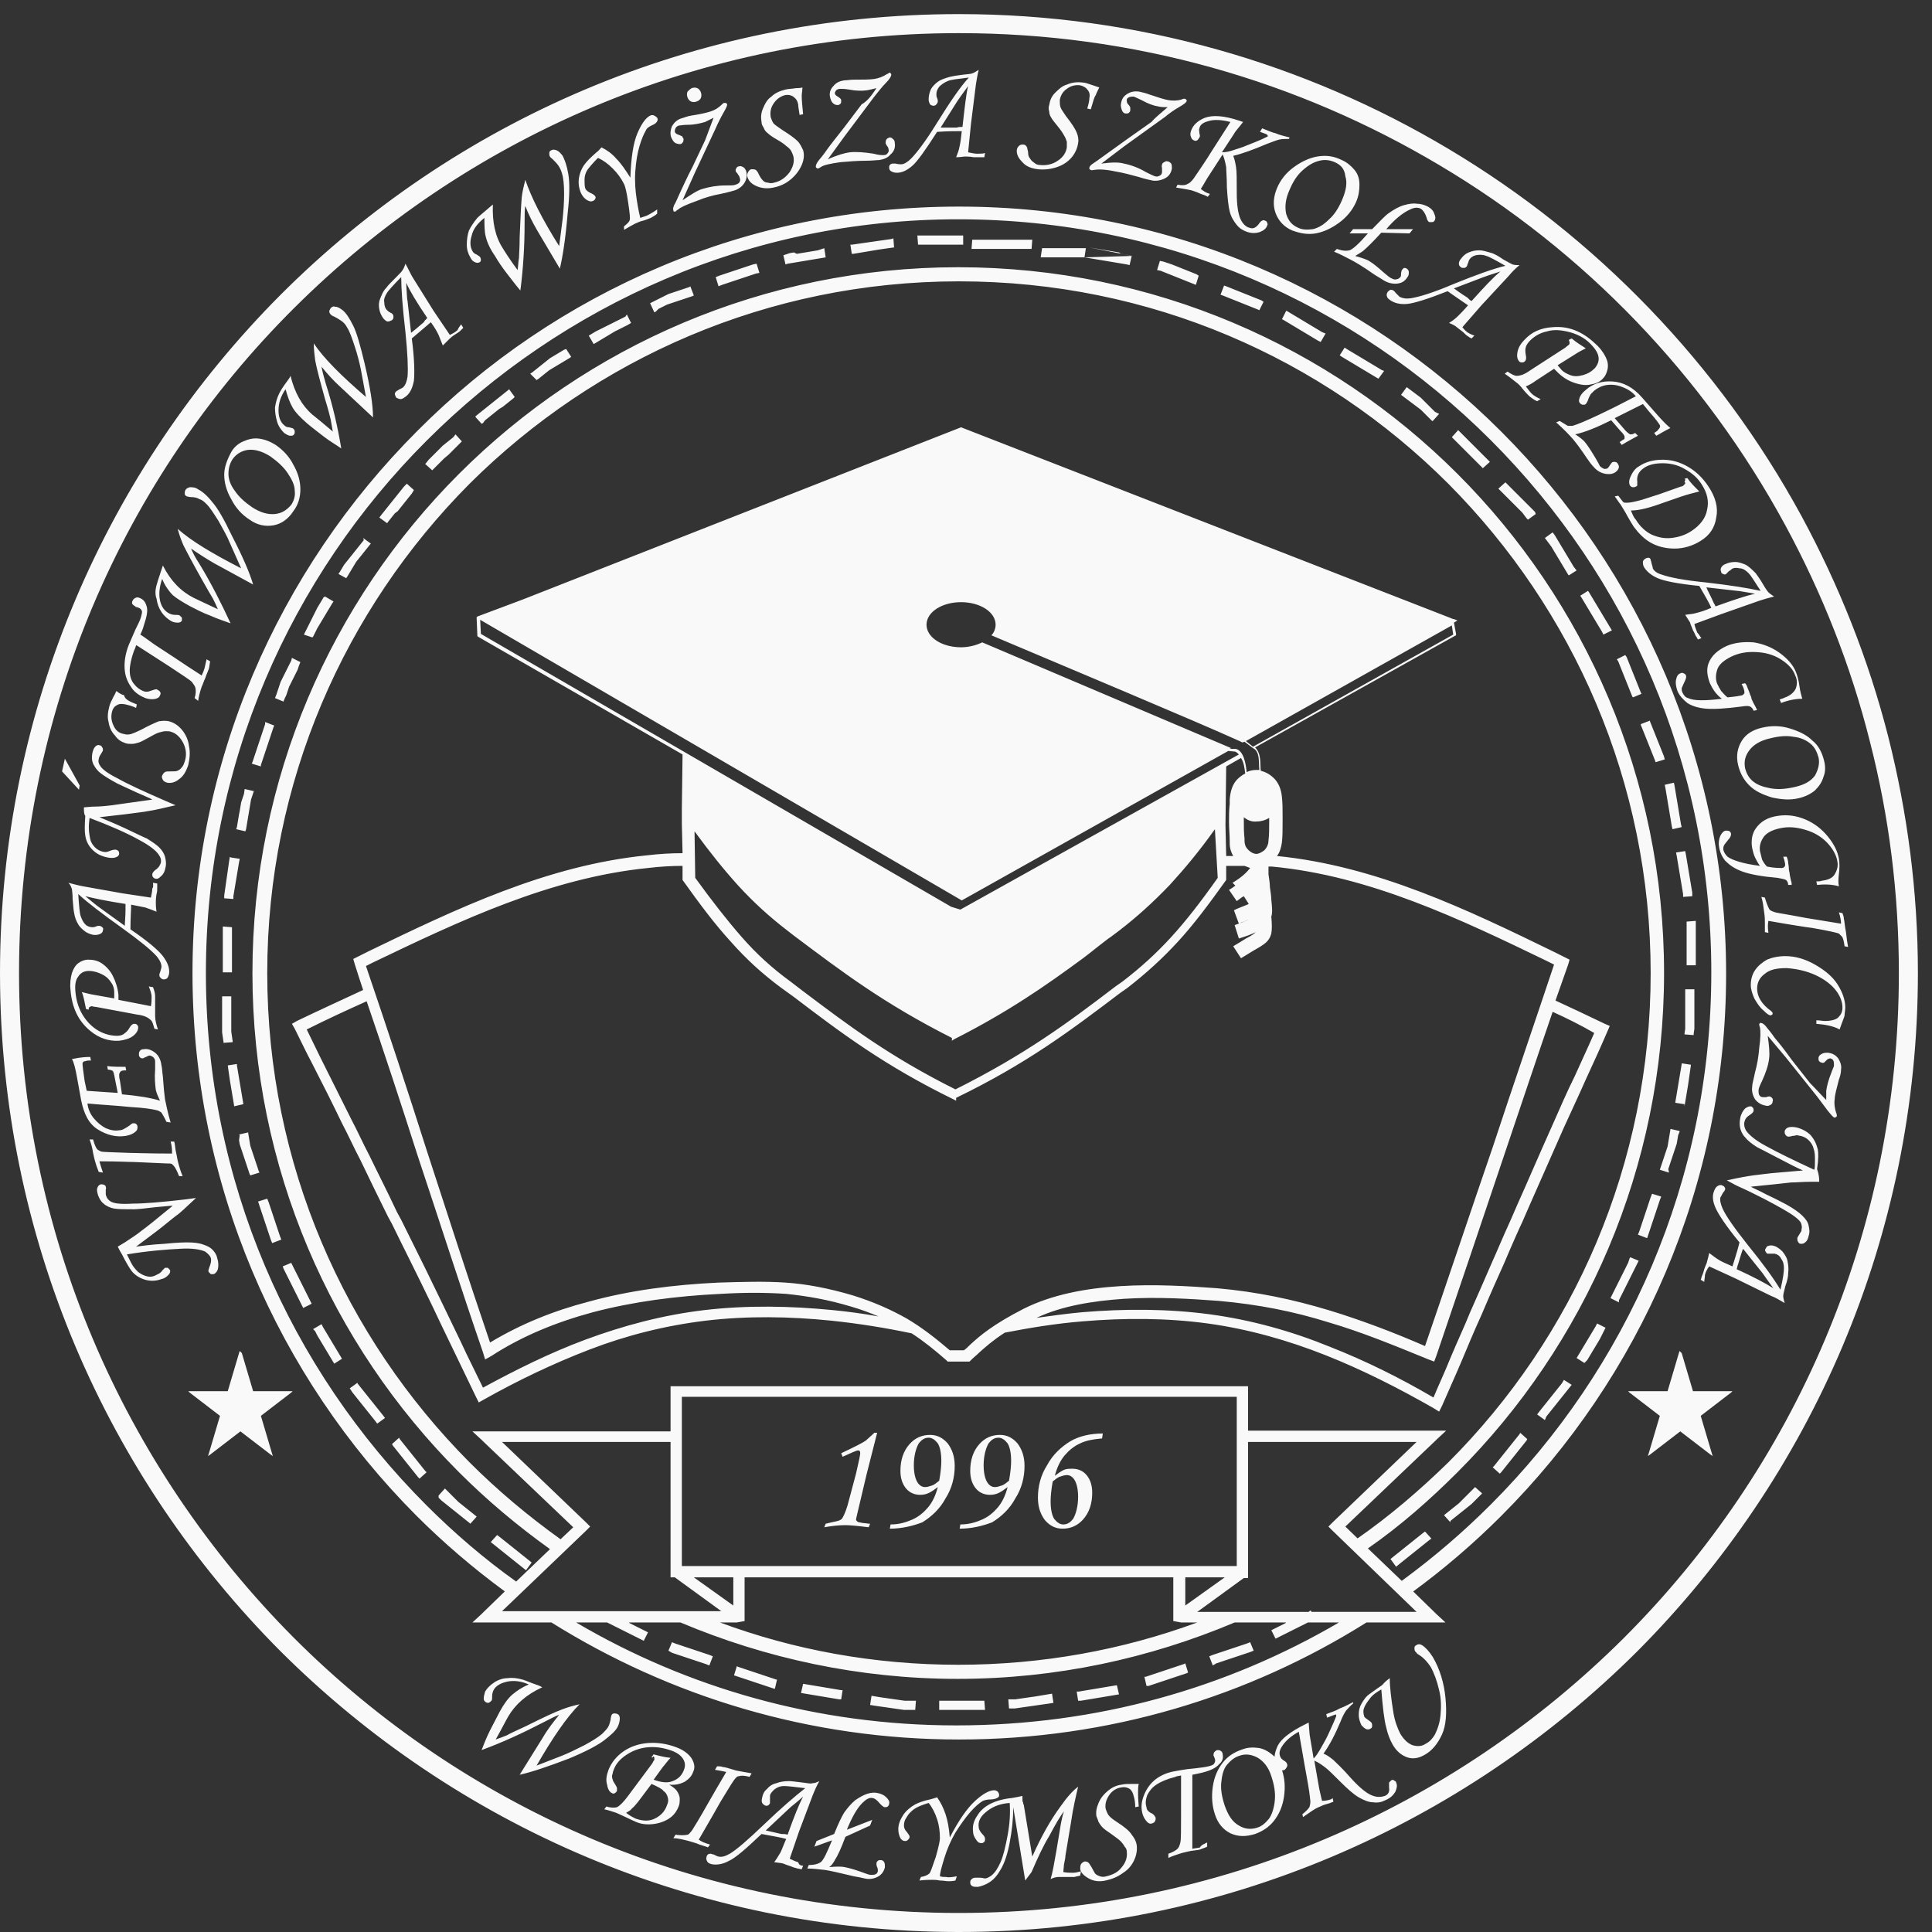 <?xml version="1.0" encoding="utf-8"?>
<!-- Generator: Adobe Illustrator 22.1.0, SVG Export Plug-In . SVG Version: 6.00 Build 0)  -->
<svg version="1.1" id="Warstwa_1" xmlns="http://www.w3.org/2000/svg" xmlns:xlink="http://www.w3.org/1999/xlink" x="0px" y="0px"
	 viewBox="0 0 274 274" style="enable-background:new 0 0 274 274;" xml:space="preserve">
<rect x="0" y="0" width="274" height="274" fill="#333333" stroke="none"/>
<style type="text/css">
	.st0{fill:#F9F9F9;}
</style>
<path class="st0" d="M204.1,23.4C184.1,11.5,160.9,4.7,136,4.7c-36.8,0-70.1,14.9-94.3,39s-39,57.4-39,94.3
	c0,36.8,14.9,70.1,39,94.3c24.1,24.1,57.4,39,94.3,39c36.8,0,70.1-14.9,94.3-39c24.1-24.1,39-57.4,39-94.3c0-11.3-1.4-22.3-4.1-32.8
	c-2.7-10.8-6.8-21.1-12-30.7C241.7,53.3,224.7,35.6,204.1,23.4 M170,39.1l-0.4,1.3l-0.5-0.2l-0.5-0.2l-0.5-0.2l-0.5-0.2l-0.5-0.2
	l-0.5-0.2l-0.5-0.2l-0.5-0.2l-0.5-0.2l-0.5-0.2l-0.5-0.1l0.4-1.3l0.5,0.1l0.6,0.2l0.6,0.2l0.5,0.2l0.5,0.2l0.5,0.2l0.5,0.2l0.5,0.2
	l0.5,0.2l0.5,0.2L170,39.1z M179.2,42.8l-0.6,1.2l-0.2-0.1l-0.5-0.2l-0.5-0.2l-0.5-0.2l-0.5-0.2l-0.5-0.2l-0.5-0.2l-0.5-0.2
	l-0.5-0.2l-0.5-0.2l-0.5-0.2l-0.3-0.1l0.5-1.3l0.3,0.1l0.5,0.2l0.5,0.2l0.5,0.2l0.5,0.2l0.5,0.2l0.5,0.2l0.5,0.2l0.5,0.2l0.5,0.2
	l0.5,0.2L179.2,42.8z M188,47.3l-0.7,1.2l-0.4-0.2l-0.5-0.3l-0.5-0.3l-0.5-0.3l-0.5-0.3l-0.5-0.3l-0.5-0.3l-0.5-0.3l-0.5-0.3
	l-0.5-0.3l-0.5-0.3l-0.1,0l0.6-1.2l0.1,0l0.5,0.3l0.5,0.3l0.5,0.3l0.5,0.3l0.5,0.3l0.5,0.3l0.5,0.3l0.5,0.3l0.5,0.3l0.5,0.3
	L188,47.3z M196.3,52.6l-0.8,1.1l-0.2-0.1l-0.5-0.3l-0.5-0.3l-0.5-0.3l-0.5-0.3l-0.5-0.3l-0.5-0.3l-0.5-0.3l-0.5-0.3l-0.5-0.3
	l-0.5-0.3l-0.3-0.2l0.7-1.1l0.3,0.2l0.5,0.3l0.5,0.3l0.5,0.3l0.5,0.3l0.5,0.3l0.5,0.3l0.5,0.3l0.5,0.3l0.5,0.3l0.5,0.3L196.3,52.6z
	 M204.1,58.7l-0.9,1l-0.1,0l-0.4-0.4l-0.4-0.4l-0.4-0.4l-0.4-0.4l-0.4-0.3l-0.4-0.3l-0.4-0.3l-0.4-0.3l-0.4-0.3l-0.4-0.3l-0.4-0.3
	l0.8-1.1l0.4,0.3l0.4,0.3l0.4,0.3l0.4,0.3l0.4,0.3l0.4,0.4l0.4,0.4l0.4,0.4l0.4,0.4l0.4,0.4L204.1,58.7L204.1,58.7z M211.3,65.5
	l-1,0.9l-0.3-0.3l-0.4-0.4l-0.4-0.4l-0.4-0.4l-0.4-0.4l-0.4-0.4l-0.4-0.4l-0.4-0.4l-0.4-0.4l-0.4-0.4l-0.4-0.4l-0.1-0.1l0.9-1
	l0.1,0.1l0.4,0.4l0.4,0.4l0.4,0.4l0.4,0.4l0.4,0.4l0.4,0.4l0.4,0.4l0.4,0.4l0.4,0.4l0.4,0.4L211.3,65.5z M217.8,72.9l-1.1,0.8
	l-0.2-0.2l-0.3-0.4l-0.3-0.4l-0.4-0.4l-0.4-0.4l-0.4-0.4l-0.4-0.4l-0.4-0.4l-0.4-0.4l-0.4-0.4l-0.4-0.4l-0.2-0.2l1-0.9l0.2,0.2
	l0.4,0.4l0.4,0.4l0.4,0.4l0.4,0.4l0.4,0.4l0.4,0.4l0.4,0.4l0.4,0.4l0.4,0.4l0.4,0.4L217.8,72.9z M223.6,80.9l-1.1,0.7l-0.1-0.1
	l-0.3-0.5l-0.3-0.5l-0.3-0.5l-0.3-0.5l-0.3-0.5l-0.3-0.5l-0.3-0.5l-0.3-0.5l-0.3-0.4l-0.3-0.4l-0.3-0.4l1.1-0.8l0.3,0.4l0.3,0.5
	l0.3,0.5l0.3,0.5l0.3,0.5l0.3,0.5l0.3,0.5l0.3,0.5l0.3,0.5l0.3,0.5L223.6,80.9L223.6,80.9z M228.6,89.4l-1.2,0.6l-0.2-0.4l-0.3-0.5
	l-0.3-0.5l-0.3-0.5l-0.3-0.5l-0.3-0.5l-0.3-0.5l-0.3-0.5l-0.3-0.5l-0.3-0.5l-0.3-0.5l-0.1-0.1l1.1-0.7l0.1,0.1l0.3,0.5l0.3,0.5
	l0.3,0.5l0.3,0.5l0.3,0.5l0.3,0.5l0.3,0.5l0.3,0.5l0.3,0.5l0.3,0.5L228.6,89.4z M232.8,98.4l-1.2,0.5l-0.1-0.1l-0.2-0.5l-0.2-0.5
	l-0.2-0.5l-0.2-0.5l-0.2-0.5l-0.2-0.5l-0.2-0.5l-0.2-0.5l-0.2-0.5l-0.2-0.5l-0.2-0.3l1.2-0.6l0.2,0.3l0.2,0.5l0.2,0.5l0.2,0.5
	l0.2,0.5l0.2,0.5l0.2,0.5l0.2,0.5l0.2,0.5l0.2,0.5l0.2,0.5L232.8,98.4z M236.1,107.7l-1.3,0.4l-0.1-0.3l-0.2-0.5l-0.2-0.5l-0.2-0.5
	l-0.2-0.5l-0.2-0.5l-0.2-0.5l-0.2-0.5l-0.2-0.5l-0.2-0.5l-0.2-0.5l0-0.1l1.3-0.5l0,0.1l0.2,0.5l0.2,0.5l0.2,0.5l0.2,0.5l0.2,0.5
	l0.2,0.5l0.2,0.5l0.2,0.5l0.2,0.5l0.2,0.5L236.1,107.7z M238.5,117.3l-1.3,0.3l-0.1-0.4l-0.1-0.6l-0.1-0.6l-0.1-0.6l-0.1-0.6
	l-0.1-0.6l-0.1-0.6l-0.1-0.6l-0.1-0.6l-0.1-0.6l-0.1-0.5l1.3-0.3l0.1,0.5l0.1,0.6l0.1,0.6l0.1,0.6l0.1,0.6l0.1,0.6l0.1,0.6l0.1,0.6
	l0.1,0.6l0.1,0.6L238.5,117.3z M240,127.1l-1.3,0.1l0-0.4l-0.1-0.6l-0.1-0.6l-0.1-0.6l-0.1-0.6l-0.1-0.6l-0.1-0.6l-0.1-0.6l-0.1-0.6
	l-0.1-0.6l-0.1-0.5l1.3-0.2l0.1,0.5l0.1,0.6l0.1,0.6l0.1,0.6l0.1,0.6l0.1,0.6l0.1,0.6l0.1,0.6l0.1,0.6l0.1,0.6L240,127.1z
	 M240.5,136.9l-1.3,0l0-0.2l0-0.6l0-0.6l0-0.6l0-0.6l0-0.6l0-0.6l0-0.6l0-0.6l0-0.6l0-0.6l0,0l1.3-0.1l0,0.1l0,0.6l0,0.6l0,0.6
	l0,0.6l0,0.6l0,0.6l0,0.6l0,0.6l0,0.6l0,0.6L240.5,136.9z M240.2,146.8l-1.3-0.1l0-0.1l0.1-0.7l0-0.7l0-0.7l0-0.7l0-0.7l0-0.7l0-0.7
	l0-0.7l0-0.7l0,0l1.3,0l0,0l0,0.7l0,0.7l0,0.7l0,0.7l0,0.7l0,0.7l0,0.7l0,0.7l-0.1,0.7L240.2,146.8z M238.9,156.6l-1.3-0.2l0-0.1
	l0.1-0.6l0.1-0.6l0.1-0.6l0.1-0.6l0.1-0.6l0.1-0.6l0.1-0.6l0.1-0.6l0.1-0.6l0-0.1l1.3,0.2l0,0.1l-0.1,0.7l-0.1,0.7l-0.1,0.7
	l-0.1,0.7l-0.1,0.6l-0.1,0.6l-0.1,0.6l-0.1,0.6l-0.1,0.6L238.9,156.6z M236.7,166.3l-1.3-0.4l0.1-0.3l0.2-0.6l0.2-0.6l0.2-0.6
	l0.2-0.6l0.2-0.6l0.1-0.6l0.1-0.6l0.1-0.6l0.1-0.6l0-0.1l1.3,0.3l0,0.1L238,161l-0.1,0.6l-0.1,0.6l-0.2,0.6l-0.2,0.6l-0.2,0.6
	l-0.2,0.6l-0.2,0.6l-0.2,0.6L236.7,166.3z M233.6,175.6l-1.3-0.5l0.2-0.5l0.2-0.6l0.2-0.6l0.2-0.6l0.2-0.6l0.2-0.6l0.2-0.6l0.2-0.6
	l0.2-0.6l0.2-0.5l1.3,0.4l-0.2,0.5l-0.2,0.6l-0.2,0.6l-0.2,0.6l-0.2,0.6l-0.2,0.6l-0.2,0.6l-0.2,0.6l-0.2,0.6L233.6,175.6z
	 M229.6,184.7l-1.2-0.6l0.1-0.2l0.3-0.6l0.3-0.6l0.3-0.6l0.3-0.6l0.3-0.6l0.3-0.6l0.3-0.6l0.3-0.6l0.2-0.6l0.1-0.2l1.2,0.5l-0.1,0.2
	l-0.3,0.6l-0.3,0.6l-0.3,0.6l-0.3,0.6l-0.3,0.6l-0.3,0.6l-0.3,0.6l-0.3,0.6l-0.3,0.6L229.6,184.7z M224.7,193.3l-1.1-0.7l0,0
	l0.3-0.5l0.3-0.5l0.3-0.5l0.3-0.5l0.3-0.5l0.3-0.5l0.3-0.5l0.3-0.5l0.3-0.5l0.2-0.4l1.2,0.6l-0.2,0.4l-0.3,0.6l-0.3,0.6l-0.3,0.5
	l-0.3,0.5l-0.3,0.5l-0.3,0.5l-0.3,0.5l-0.3,0.5L224.7,193.3L224.7,193.3z M219.1,201.4l-1.1-0.8l0.3-0.4l0.4-0.5l0.4-0.5l0.4-0.5
	l0.4-0.5l0.4-0.5l0.4-0.5l0.4-0.5l0.4-0.5l0.3-0.5l0,0l1.1,0.7l0,0l-0.4,0.5l-0.4,0.5l-0.4,0.5l-0.4,0.5l-0.4,0.5l-0.4,0.5l-0.4,0.5
	l-0.4,0.5l-0.4,0.5L219.1,201.4z M212.7,209l-1-0.9l0.2-0.2l0.4-0.5l0.4-0.5l0.4-0.5l0.4-0.5l0.4-0.5l0.4-0.5l0.4-0.5l0.4-0.5
	l0.4-0.5l0.1-0.2l1,0.9l-0.1,0.2l-0.4,0.5l-0.4,0.5l-0.4,0.5l-0.4,0.5l-0.4,0.5l-0.4,0.5l-0.4,0.5l-0.4,0.5l-0.4,0.5L212.7,209z
	 M205.7,215.9l-0.9-1l0.1-0.1l0.5-0.4l0.5-0.4l0.5-0.4l0.5-0.4l0.4-0.4l0.4-0.4l0.4-0.4l0.4-0.4l0.4-0.4l0.3-0.3l1,0.9l-0.3,0.3
	l-0.4,0.4l-0.4,0.4l-0.4,0.4l-0.5,0.4l-0.5,0.4l-0.5,0.4l-0.5,0.4l-0.5,0.4l-0.5,0.4L205.7,215.9z M198,222.2l-0.8-1.1l0,0l0.5-0.4
	l0.5-0.4l0.5-0.4l0.5-0.4l0.5-0.4l0.5-0.4l0.5-0.4l0.5-0.4l0.5-0.4l0.4-0.3l0.9,1l-0.4,0.3l-0.5,0.4l-0.5,0.4l-0.5,0.4l-0.5,0.4
	l-0.5,0.4l-0.5,0.4l-0.5,0.4l-0.5,0.4L198,222.2L198,222.2z M172,236.2l-0.5-1.3l0.5-0.2l0.6-0.2l0.6-0.2l0.6-0.2l0.6-0.2l0.6-0.2
	l0.6-0.2l0.6-0.2l0.6-0.2l0.5-0.2l0.5,1.2l-0.5,0.2l-0.6,0.2l-0.6,0.2l-0.6,0.2l-0.6,0.2l-0.6,0.2l-0.6,0.2l-0.6,0.2l-0.6,0.2
	L172,236.2z M162.6,239.1l-0.3-1.3l0.2,0l0.6-0.2l0.6-0.2l0.6-0.2l0.6-0.2l0.6-0.2l0.6-0.2l0.6-0.2l0.6-0.2l0.6-0.2l0.2-0.1l0.4,1.3
	l-0.2,0.1l-0.6,0.2l-0.6,0.2l-0.6,0.2l-0.6,0.2l-0.6,0.2l-0.6,0.2l-0.6,0.2l-0.6,0.2l-0.6,0.2L162.6,239.1z M152.9,241.2l-0.2-1.3
	l0.3,0l0.6-0.1l0.6-0.1l0.6-0.1l0.6-0.1l0.6-0.1l0.6-0.1l0.6-0.1l0.6-0.1l0.6-0.1l0,0l0.3,1.3l0,0l-0.6,0.1l-0.6,0.1l-0.6,0.1
	l-0.6,0.1l-0.6,0.1l-0.6,0.1l-0.6,0.1l-0.6,0.1l-0.6,0.1L152.9,241.2z M143.1,242.3L143,241l0.3,0l0.7,0l0.7-0.1l0.7-0.1l0.7-0.1
	l0.7-0.1l0.6-0.1l0.6-0.1l0.6-0.1l0.6-0.1l0.2,1.3l-0.6,0.1l-0.7,0.1l-0.7,0.1l-0.7,0.1l-0.7,0.1l-0.7,0.1l-0.7,0.1l-0.7,0.1l-0.7,0
	L143.1,242.3z M133.2,242.5l0-1.3l0.1,0l0.7,0l0.7,0l0.7,0l0.7,0l0.7,0l0.7,0l0.7,0l0.7,0l0.7,0l0,0l0.1,1.3l0,0l-0.7,0l-0.7,0
	l-0.7,0l-0.7,0l-0.7,0l-0.7,0l-0.7,0l-0.7,0L133.2,242.5L133.2,242.5z M123.4,241.8l0.2-1.3l0.6,0.1l0.6,0.1l0.7,0.1l0.7,0.1
	l0.7,0.1l0.7,0.1l0.7,0.1l0.7,0l0.7,0l0.2,0l-0.1,1.3l-0.2,0l-0.7,0l-0.7,0l-0.7-0.1l-0.7-0.1l-0.7-0.1l-0.7-0.1l-0.7-0.1l-0.7-0.1
	L123.4,241.8z M113.6,240.1l0.3-1.3l0,0l0.6,0.1l0.6,0.1l0.6,0.1l0.6,0.1l0.6,0.1l0.6,0.1l0.6,0.1l0.6,0.1l0.6,0.1l0.2,0l-0.2,1.3
	l-0.3,0l-0.6-0.1l-0.6-0.1l-0.6-0.1l-0.6-0.1l-0.6-0.1l-0.6-0.1l-0.6-0.1l-0.6-0.1L113.6,240.1L113.6,240.1z M104.1,237.6l0.4-1.3
	l0.2,0.1l0.6,0.2l0.6,0.2l0.6,0.2l0.6,0.2l0.6,0.2l0.6,0.2l0.6,0.2l0.6,0.2l0.6,0.2l0.1,0l-0.3,1.3l-0.1,0l-0.6-0.2l-0.6-0.2
	l-0.6-0.2l-0.6-0.2l-0.6-0.2l-0.6-0.2l-0.6-0.2l-0.6-0.2l-0.6-0.2L104.1,237.6z M94.8,234.1l0.5-1.2l0.5,0.2l0.6,0.2l0.6,0.2
	l0.6,0.2l0.6,0.2l0.6,0.2l0.6,0.2l0.6,0.2l0.6,0.2l0.5,0.2l-0.5,1.3l-0.5-0.2l-0.6-0.2l-0.6-0.2l-0.6-0.2l-0.6-0.2l-0.6-0.2
	l-0.6-0.2l-0.6-0.2l-0.6-0.2L94.8,234.1z M69.6,218.7l0.9-1l0.4,0.3l0.5,0.4l0.5,0.4l0.5,0.4l0.5,0.4l0.5,0.4l0.5,0.4l0.5,0.4
	l0.5,0.4l0.5,0.4l-0.8,1.1l-0.5-0.4l-0.5-0.4l-0.5-0.4l-0.5-0.4l-0.5-0.4l-0.5-0.4l-0.5-0.4l-0.5-0.4l-0.5-0.4L69.6,218.7z
	 M62.2,212.1l0.9-1l0.3,0.3l0.4,0.4l0.4,0.4l0.4,0.4l0.4,0.4l0.5,0.4l0.5,0.4l0.5,0.4l0.5,0.4l0.5,0.4l0.1,0.1l-0.9,1l-0.1-0.1
	l-0.5-0.4l-0.5-0.4l-0.5-0.4l-0.5-0.4l-0.5-0.4l-0.5-0.4l-0.5-0.4l-0.5-0.4l-0.4-0.4L62.2,212.1z M55.6,204.8l1-0.9l0.1,0.2l0.4,0.5
	l0.4,0.5l0.4,0.5l0.4,0.5l0.4,0.5l0.4,0.5l0.4,0.5l0.4,0.5l0.4,0.5l0.2,0.2l-1,0.9l-0.2-0.2l-0.4-0.5l-0.4-0.5l-0.4-0.5l-0.4-0.5
	l-0.4-0.5l-0.4-0.5l-0.4-0.5l-0.4-0.5l-0.4-0.5L55.6,204.8z M49.6,196.9l1.1-0.8l0,0.1l0.4,0.5l0.4,0.5l0.4,0.5l0.4,0.5l0.4,0.5
	l0.4,0.5l0.4,0.5l0.4,0.5l0.4,0.5l0.3,0.4l-1.1,0.8l-0.3-0.4l-0.4-0.5l-0.4-0.5l-0.4-0.5l-0.4-0.5l-0.4-0.5l-0.4-0.5l-0.4-0.5
	l-0.4-0.5L49.6,196.9L49.6,196.9z M44.4,188.5l1.2-0.7l0.2,0.4l0.3,0.5l0.3,0.5l0.3,0.5l0.3,0.5l0.3,0.5l0.3,0.5l0.3,0.5l0.3,0.5
	l0.3,0.5l0,0l-1.1,0.7l0,0l-0.3-0.5l-0.3-0.5l-0.3-0.5l-0.3-0.5l-0.3-0.5l-0.3-0.5l-0.3-0.5l-0.3-0.5l-0.3-0.6L44.4,188.5z
	 M40.1,179.6l1.2-0.5l0.1,0.2l0.3,0.6l0.3,0.6l0.3,0.6l0.3,0.6l0.3,0.6l0.3,0.6l0.3,0.6l0.3,0.6l0.3,0.6l0.1,0.2l-1.2,0.6l-0.1-0.2
	l-0.3-0.6l-0.3-0.6l-0.3-0.6l-0.3-0.6l-0.3-0.6l-0.3-0.6l-0.3-0.6l-0.3-0.6l-0.3-0.6L40.1,179.6z M36.6,170.4l1.3-0.4l0.2,0.5
	l0.2,0.6l0.2,0.6l0.2,0.6l0.2,0.6l0.2,0.6l0.2,0.6l0.2,0.6l0.2,0.6l0.2,0.5l-1.3,0.5l-0.2-0.5l-0.2-0.6l-0.2-0.6l-0.2-0.6l-0.2-0.6
	l-0.2-0.6l-0.2-0.6l-0.2-0.6l-0.2-0.6L36.6,170.4z M33.9,160.9l1.3-0.3l0,0.1l0.1,0.6l0.1,0.6l0.1,0.6l0.2,0.6l0.2,0.6l0.2,0.6
	l0.2,0.6l0.2,0.6l0.2,0.6l0.1,0.2l-1.3,0.4l-0.1-0.2l-0.2-0.6l-0.2-0.6l-0.2-0.6l-0.2-0.6l-0.2-0.6l-0.2-0.6l-0.2-0.6l-0.1-0.6
	L34,161L33.9,160.9z M32.3,151.1l1.3-0.2l0,0.2l0.1,0.6l0.1,0.6l0.1,0.6l0.1,0.6l0.1,0.6l0.1,0.6l0.1,0.6l0.1,0.6l0.1,0.6l0,0.1
	l-1.3,0.3l0-0.1l-0.1-0.6l-0.1-0.6l-0.1-0.6l-0.1-0.6l-0.1-0.6l-0.1-0.6l-0.1-0.7l-0.1-0.7l-0.1-0.7L32.3,151.1z M31.5,141.3l1.3,0
	l0,0.1l0,0.7l0,0.7l0,0.7l0,0.7l0,0.7l0,0.7l0,0.7l0.1,0.7l0.1,0.7l0,0.1l-1.3,0.1l0-0.1l-0.1-0.7l-0.1-0.7l0-0.7l0-0.7l0-0.7l0-0.7
	l0-0.7l0-0.7L31.5,141.3L31.5,141.3z M31.6,131.4l1.3,0.1l0,0.6l0,0.7l0,0.7l0,0.7l0,0.7l0,0.7l0,0.7l0,0.7l0,0.7l0,0.2h-1.3l0-0.2
	l0-0.7l0-0.7l0-0.7l0-0.7l0-0.7l0-0.7l0-0.7l0-0.7L31.6,131.4z M32.7,121.6l1.3,0.2l-0.1,0.5l-0.1,0.6l-0.1,0.6l-0.1,0.6l-0.1,0.6
	l-0.1,0.6l-0.1,0.6l-0.1,0.6l-0.1,0.6l0,0.4l-1.3-0.1l0-0.4l0.1-0.7l0.1-0.7l0.1-0.7l0.1-0.7l0.1-0.7l0.1-0.7l0.1-0.7l0.1-0.6
	L32.7,121.6z M34.7,111.9l1.3,0.3l-0.2,0.6l-0.2,0.6l-0.1,0.6l-0.1,0.6l-0.1,0.6l-0.1,0.6l-0.1,0.6l-0.1,0.6l-0.1,0.6l-0.1,0.3
	l-1.3-0.3l0.1-0.3l0.1-0.6l0.1-0.6l0.1-0.6L34,115l0.1-0.6l0.1-0.6l0.2-0.6l0.2-0.6L34.7,111.9z M37.6,102.4l1.3,0.5l-0.1,0.2
	l-0.2,0.6l-0.2,0.6l-0.2,0.6l-0.2,0.6l-0.2,0.6l-0.2,0.6l-0.2,0.6l-0.2,0.6l-0.2,0.6l0,0.2l-1.3-0.4l0.1-0.2l0.2-0.6l0.2-0.6
	l0.2-0.6l0.2-0.6l0.2-0.6l0.2-0.6l0.2-0.6l0.2-0.6l0.2-0.6L37.6,102.4z M41.4,93.3l1.2,0.6l-0.2,0.5L42.2,95l-0.3,0.6l-0.3,0.6
	l-0.3,0.6l-0.3,0.6l-0.2,0.6l-0.2,0.6L40.4,99l-0.2,0.5L39,99l0.2-0.5l0.2-0.6l0.2-0.6l0.2-0.6l0.3-0.6l0.3-0.6l0.3-0.6l0.3-0.6
	l0.3-0.6L41.4,93.3z M46.1,84.6l1.2,0.7l-0.2,0.3l-0.3,0.5l-0.3,0.5l-0.3,0.5l-0.3,0.5l-0.3,0.5l-0.3,0.5l-0.3,0.5l-0.3,0.6
	l-0.3,0.6l-0.1,0.1L43.1,90l0.1-0.2l0.3-0.6l0.3-0.6l0.3-0.6l0.3-0.6l0.3-0.6l0.3-0.6l0.3-0.5l0.3-0.5l0.3-0.5L46.1,84.6z
	 M51.5,76.3l1.1,0.8l-0.1,0.1l-0.4,0.5l-0.4,0.5l-0.4,0.5l-0.4,0.5l-0.4,0.5l-0.3,0.5l-0.3,0.5l-0.3,0.5l-0.3,0.5l-0.2,0.3L48,81.4
	l0.2-0.3l0.3-0.5l0.3-0.5l0.4-0.5l0.4-0.5l0.4-0.5l0.4-0.5l0.4-0.5l0.4-0.5l0.4-0.5L51.5,76.3z M57.7,68.6l1,0.9L58.4,70L58,70.5
	l-0.4,0.5l-0.4,0.5l-0.4,0.5l-0.4,0.5L56,72.8l-0.4,0.5l-0.4,0.5l-0.3,0.4l-1.1-0.8l0.3-0.4l0.4-0.5l0.4-0.5l0.4-0.5l0.4-0.5
	l0.4-0.5l0.4-0.5l0.4-0.5l0.4-0.5L57.7,68.6z M64.6,61.6l0.9,1l-0.3,0.3l-0.4,0.4l-0.4,0.4l-0.4,0.4l-0.4,0.4L63,65l-0.4,0.4
	l-0.4,0.4l-0.4,0.4l-0.4,0.4l-0.1,0.1l-1-0.9l0.1-0.1l0.4-0.5l0.4-0.4l0.4-0.4l0.4-0.4l0.4-0.4l0.4-0.4l0.5-0.4l0.5-0.4l0.5-0.4
	L64.6,61.6z M72.2,55.2l0.8,1.1l-0.2,0.2l-0.5,0.4l-0.5,0.4l-0.5,0.4L70.8,58l-0.5,0.4l-0.5,0.4l-0.5,0.4l-0.5,0.4L68.5,60l-0.2,0.1
	l-0.9-1l0.2-0.2l0.5-0.4l0.5-0.4l0.5-0.4l0.5-0.4l0.5-0.4l0.5-0.4l0.5-0.4l0.5-0.4l0.5-0.4L72.2,55.2z M80.3,49.5l0.7,1.1l-0.1,0.1
	L80.4,51l-0.5,0.3l-0.5,0.3l-0.5,0.3l-0.5,0.3l-0.5,0.3l-0.5,0.4l-0.5,0.4l-0.5,0.4l-0.3,0.2L75.2,53l0.3-0.2l0.5-0.4l0.5-0.4
	l0.5-0.4l0.5-0.4l0.5-0.4l0.5-0.3l0.5-0.3l0.5-0.3l0.5-0.3L80.3,49.5z M88.9,44.6l0.6,1.2L89,46.1l-0.6,0.3l-0.6,0.3l-0.6,0.3
	l-0.5,0.3l-0.5,0.3l-0.5,0.3l-0.5,0.3l-0.5,0.3l-0.5,0.3l-0.7-1.2l0.5-0.3l0.5-0.3l0.6-0.3l0.6-0.3l0.6-0.3l0.6-0.3l0.6-0.3l0.6-0.3
	l0.6-0.3L88.9,44.6z M97.9,40.6l0.5,1.3l-0.2,0.1l-0.6,0.2L97,42.4l-0.6,0.2l-0.6,0.2l-0.6,0.2l-0.6,0.2l-0.6,0.3l-0.6,0.3L93,44.2
	l-0.2,0.1L92.2,43l0.2-0.1l0.6-0.3l0.6-0.3l0.6-0.3l0.6-0.3l0.6-0.2l0.6-0.2l0.6-0.2l0.6-0.2l0.6-0.2L97.9,40.6z M107.3,37.4
	l0.4,1.3l-0.5,0.1l-0.6,0.2l-0.6,0.2l-0.6,0.2l-0.6,0.2l-0.6,0.2l-0.6,0.2l-0.6,0.2l-0.6,0.2l-0.5,0.2l-0.4-1.3l0.5-0.2l0.6-0.2
	l0.6-0.2l0.6-0.2l0.6-0.2l0.6-0.2l0.6-0.2l0.6-0.2l0.6-0.2L107.3,37.4z M116.9,35.2l0.2,1.3l0,0l-0.6,0.1l-0.6,0.1l-0.6,0.1
	l-0.6,0.1l-0.6,0.1l-0.6,0.1l-0.6,0.1l-0.6,0.1l-0.6,0.1l-0.3,0.1l-0.3-1.3l0.3-0.1l0.6-0.2l0.6-0.1L113,36l0.6-0.1l0.6-0.1l0.6-0.1
	l0.6-0.1l0.6-0.1L116.9,35.2L116.9,35.2z M126.7,33.8l0.1,1.3l-0.1,0l-0.7,0.1l-0.7,0.1l-0.7,0.1l-0.6,0.1l-0.6,0.1l-0.6,0.1
	l-0.6,0.1l-0.6,0.1l-0.6,0.1l-0.2,0l-0.2-1.3l0.2,0l0.7-0.1l0.7-0.1l0.7-0.1l0.7-0.1l0.7-0.1l0.7-0.1l0.7-0.1l0.7-0.1L126.7,33.8
	L126.7,33.8z M136.6,33.4l0,1.3l0,0l-0.1,0l-0.1,0l-0.1,0h-0.1l-0.1,0h-0.1H136l-0.7,0l-0.7,0l-0.7,0l-0.7,0l-0.7,0l-0.7,0l-0.7,0
	l-0.7,0l-0.2,0l-0.1-1.3l0.2,0l0.7,0l0.7,0l0.7,0l0.7,0l0.7,0l0.7,0l0.7,0l0.7,0h0.1h0.1l0.1,0h0.1l0.1,0l0.1,0L136.6,33.4
	L136.6,33.4z M146.4,34l-0.1,1.3l-0.1,0l-0.1,0l-0.1,0l-0.1,0l-0.1,0l-0.1,0l-0.1,0l-0.1,0l-0.1,0l-0.1,0l-0.1,0l-0.1,0l-0.1,0
	l-0.1,0l-0.1,0l-0.1,0l-0.1,0l-0.1,0l-0.1,0l-0.1,0l-0.1,0l-0.1,0l-0.1,0l-0.1,0l-0.1,0l-0.1,0l-0.1,0l-0.1,0l-0.1,0l-0.1,0l-0.1,0
	l-0.1,0l-0.1,0l-0.1,0l-0.1,0l-0.1,0l-0.1,0l-0.1,0l-0.1,0l-0.1,0l-0.1,0l-0.1,0l-0.1,0l-0.1,0l-0.1,0l-0.1,0l-0.1,0l-0.1,0l-0.1,0
	l-0.1,0l-0.1,0l-0.1,0l-0.1,0l-0.1,0l-0.1,0l-0.1,0l-0.1,0l-0.1,0l-0.1,0l-0.1,0l-0.1,0l-0.1,0l-0.1,0l-0.1,0l-0.1,0l-0.1,0l-0.1,0
	l-0.1,0l-0.1,0l-0.1,0l-0.1,0l-0.1,0l-0.1,0l-0.1,0l-0.1,0l-0.1,0l-0.1,0l-0.1,0l-0.1,0l-0.1,0l-0.1,0l-0.1,0l-0.1,0l-0.1,0l-0.1,0
	l0,0l0.1-1.3l0,0l0.1,0l0.1,0l0.1,0l0.1,0l0.1,0l0.1,0l0.1,0l0.1,0l0.1,0l0.1,0l0.1,0l0.1,0l0.1,0l0.1,0l0.1,0l0.1,0l0.1,0l0.1,0
	l0.1,0l0.1,0l0.1,0l0.1,0l0.1,0l0.1,0l0.1,0l0.1,0l0.1,0l0.1,0l0.1,0l0.1,0l0.1,0l0.1,0l0.1,0l0.1,0l0.1,0l0.1,0l0.1,0l0.1,0l0.1,0
	l0.1,0l0.1,0l0.1,0l0.1,0l0.1,0l0.1,0l0.1,0l0.1,0l0.1,0l0.1,0l0.1,0l0.1,0l0.1,0l0.1,0l0.1,0l0.1,0l0.1,0l0.1,0l0.1,0l0.1,0l0.1,0
	l0.1,0l0.1,0l0.1,0l0.1,0l0.1,0l0.1,0l0.1,0l0.1,0l0.1,0l0.1,0l0.1,0l0.1,0l0.1,0l0.1,0l0.1,0l0.1,0l0.1,0l0.1,0l0.1,0l0.1,0l0.1,0
	l0.1,0l0.1,0L146.4,34L146.4,34z M197.1,238c0,1.3,0.2,2.9,0.5,4.8c0.2,1.3,0.6,2.3,1,3.1c0.5,0.8,1,1.3,1.7,1.6
	c0.7,0.2,1.3,0.2,1.9-0.2c0.6-0.3,1-0.8,1.3-1.3c0.4-0.8,0.7-1.7,0.8-2.8c0.1-1.1,0.1-2.3-0.2-3.5c-0.3-1.3-0.7-2.4-1.2-3.3
	c-0.4-0.6-0.9-1.2-1.5-1.6c-0.3-0.2-0.5-0.3-0.5-0.4c-0.1-0.1-0.1-0.1-0.2-0.2c-0.1-0.2-0.1-0.3-0.1-0.5c0-0.2,0.1-0.3,0.3-0.4
	c0.3-0.2,0.6-0.1,0.9,0.1c0.4,0.3,0.9,0.8,1.4,1.6c1,1.7,1.6,3.7,1.8,5.8c0.2,2.1,0.1,3.9-0.5,5.2c-0.6,1.3-1.4,2.3-2.5,2.9
	c-0.9,0.5-1.7,0.6-2.5,0.3c-0.8-0.3-1.5-0.9-2-1.8c-0.4-0.7-0.7-1.5-0.9-2.4c-0.3-1.1-0.5-2.9-0.7-5.4c-0.7,0.4-1.3,0.8-1.7,1.4
	c-0.4,0.5-0.7,1-0.8,1.4c-0.1,0.4,0,0.8,0.1,1.1c0.1,0.1,0.2,0.2,0.5,0.4c0.3,0.2,0.4,0.3,0.5,0.4c0.1,0.2,0.1,0.3,0.1,0.5
	c0,0.2-0.1,0.3-0.3,0.4c-0.2,0.1-0.4,0.1-0.6,0c-0.2-0.1-0.4-0.3-0.6-0.5c-0.2-0.4-0.4-0.9-0.4-1.5c0-0.6,0.1-1.1,0.4-1.6
	c0.3-0.5,0.6-1,1.2-1.4c0.3-0.2,0.8-0.6,1.7-1.2C196.6,238.3,197,238.1,197.1,238z M191.9,241.4l0,0.2c-0.4,0.3-0.7,0.7-1,1
	c-0.2,0.3-0.5,0.8-0.8,1.6c-0.8,1.9-1.6,3.4-2.4,4.5c0.5,0.2,0.9,0.5,1.4,0.9c0.4,0.4,1.3,1.2,2.6,2.7c1.2,1.3,2.1,2,2.8,2.3
	c0.7,0.3,1.3,0.3,1.9,0.1c0.5-0.2,0.7-0.6,0.6-1.2c0-0.4,0-0.6,0-0.7c0.1-0.1,0.2-0.2,0.3-0.3c0.1-0.1,0.3-0.1,0.4,0
	c0.1,0.1,0.3,0.1,0.3,0.3c0.2,0.4,0.1,0.8-0.1,1.3c-0.3,0.5-0.7,0.9-1.4,1.2c-0.6,0.3-1.1,0.4-1.8,0.3c-0.6,0-1.3-0.3-2-0.7
	c-0.7-0.4-1.6-1.2-2.6-2.2c-1-1-1.7-1.7-2.1-2c-0.4-0.3-0.9-0.7-1.6-1l0.7,4c0.2,0.8,0.3,1.4,0.4,1.7c0.5,0,0.9-0.1,1.2-0.2
	c0.1,0,0.2-0.1,0.3-0.2l0.1,0.5c-0.1,0.1-0.2,0.1-0.2,0.1c-0.2,0.1-0.5,0.2-0.9,0.3c-0.4,0.1-0.7,0.3-1,0.4
	c-0.5,0.2-1.2,0.7-2.2,1.4l-0.1-0.4c0.5-0.4,0.8-0.7,1-1c0.1-0.3,0.2-0.7,0.1-1.2c-0.1-1.1-0.4-2.7-0.8-4.9l-0.8-4.6
	c-1.1,0.6-1.9,1.3-2.4,2.1c-0.4,0.6-0.4,1.1-0.2,1.5c0.1,0.2,0.2,0.3,0.5,0.5c0.2,0.1,0.4,0.3,0.4,0.4c0.1,0.2,0.1,0.3,0,0.5
	c-0.1,0.2-0.2,0.3-0.3,0.4c-0.2,0.1-0.4,0.1-0.6,0c-0.2-0.1-0.4-0.3-0.6-0.6c-0.4-0.8-0.3-1.7,0.2-2.8c0.5-1,1.8-2,3.8-3l0.6-0.3
	c0.1,1,0.1,1.7,0.2,2.1l0.5,3c0.4-0.4,0.7-0.9,1.1-1.6c0.4-0.7,0.8-1.4,1.1-2.1c0.6-1.3,0.9-2,1-2.3c0-0.1,0-0.1,0-0.2
	c0,0-0.1-0.1-0.2,0c-0.1,0-0.5,0.2-1.1,0.4l-0.1-0.5c0.8-0.3,1.4-0.5,1.9-0.8C190.8,242,191.3,241.7,191.9,241.4z M175.8,249
	c-0.7,0.2-1.3,0.7-1.8,1.3c-0.5,0.6-0.7,1.5-0.8,2.5c-0.1,1,0.1,2.1,0.5,3.3c0.5,1.4,1.1,2.3,2,2.8c0.8,0.5,1.7,0.6,2.6,0.3
	c0.7-0.2,1.2-0.7,1.7-1.3c0.4-0.6,0.7-1.5,0.8-2.6c0.1-1.1-0.1-2.2-0.5-3.4c-0.4-1.3-1.1-2.1-1.9-2.6
	C177.5,248.8,176.6,248.7,175.8,249z M176.2,248.1c0.8-0.3,1.5-0.3,2.3-0.2c0.7,0.1,1.4,0.5,2,1c0.6,0.5,1,1.3,1.3,2.1
	c0.4,1.2,0.5,2.4,0.3,3.8c-0.2,1.4-0.7,2.5-1.4,3.4c-0.7,0.9-1.6,1.5-2.7,1.9c-1.3,0.4-2.4,0.4-3.5-0.1c-1-0.5-1.8-1.4-2.2-2.7
	c-0.4-1.2-0.5-2.5-0.3-3.9c0.2-1.4,0.7-2.5,1.4-3.4C174.1,249.1,175,248.5,176.2,248.1z M171.2,261.3l0,0.6c-0.4,0.2-0.8,0.3-1,0.4
	c-0.3,0.1-0.7,0.1-1.3,0.2c-0.5,0.1-0.9,0.2-1.3,0.3c-0.6,0.2-1.3,0.4-1.9,0.7l0-0.6c0.6-0.2,1.1-0.5,1.3-0.7
	c0.2-0.2,0.3-0.5,0.4-0.9c0.1-0.4,0.1-1.7,0.1-3.9l0-5.3l0-0.3c-0.4,0.1-0.7,0.1-0.8,0.2c-1.2,0.3-2.1,0.7-2.7,1.1
	c-0.6,0.4-1,0.9-1.3,1.5c-0.2,0.6-0.3,1.1-0.1,1.7c0,0.2,0.1,0.4,0.2,0.5c0.1,0.1,0.3,0.3,0.6,0.4c0.3,0.2,0.4,0.4,0.5,0.6
	c0,0.2,0,0.3-0.1,0.5c-0.1,0.2-0.2,0.2-0.4,0.3c-0.3,0.1-0.5,0-0.7-0.2c-0.3-0.3-0.6-0.8-0.7-1.3c-0.2-0.8-0.1-1.6,0.2-2.4
	c0.3-0.8,0.8-1.6,1.5-2.2c0.7-0.6,1.7-1.1,2.9-1.3c0.6-0.1,1.5-0.3,2.8-0.4c0.9-0.1,1.6-0.2,2-0.3c0.4-0.1,0.7-0.2,0.8-0.4
	c0.1-0.2,0.2-0.4,0.1-0.6c0,0,0-0.1-0.1-0.3c0-0.1-0.1-0.2-0.1-0.2c0-0.2,0-0.3,0.1-0.5c0.1-0.1,0.2-0.2,0.4-0.3
	c0.2,0,0.4,0,0.5,0.1c0.2,0.1,0.3,0.3,0.3,0.5c0.1,0.5,0,1-0.5,1.4c-0.4,0.5-1.2,0.9-2.4,1.2c-0.4,0.1-0.9,0.2-1.4,0.3
	c0,0.2,0,1.1,0,2.5l0,3.5l0,2.1l0,2.4c0.4-0.1,0.8-0.1,1.1-0.2C170.3,261.7,170.8,261.5,171.2,261.3z M161.5,256.2l-0.5,0.1
	c0-0.7-0.1-1.2-0.2-1.5c-0.1-0.5-0.3-0.9-0.6-1.1c-0.3-0.2-0.7-0.3-1.2-0.2c-0.7,0.1-1.3,0.5-1.7,1.1c-0.4,0.6-0.6,1.2-0.5,1.9
	c0.1,0.3,0.2,0.6,0.4,0.9c0.2,0.3,0.6,0.6,1.2,1c1.1,0.7,1.8,1.3,2.1,1.8c0.4,0.5,0.6,0.9,0.7,1.4c0.1,0.7,0,1.4-0.3,2.1
	c-0.3,0.7-0.8,1.4-1.6,1.9c-0.8,0.6-1.6,0.9-2.5,1.1c-0.9,0.2-1.7,0.1-2.4-0.3c-0.7-0.4-1.1-0.8-1.2-1.3c0-0.3,0-0.5,0.1-0.7
	c0.1-0.2,0.3-0.3,0.5-0.4c0.2,0,0.4,0,0.6,0.2c0.1,0.1,0.2,0.3,0.4,0.6c0.2,0.4,0.4,0.7,0.5,0.9c0.2,0.2,0.4,0.3,0.7,0.4
	c0.3,0.1,0.6,0.1,0.9,0c0.9-0.2,1.7-0.6,2.2-1.3c0.6-0.7,0.8-1.5,0.7-2.2c0-0.3-0.1-0.5-0.3-0.7c-0.1-0.2-0.3-0.5-0.6-0.8
	c-0.2-0.2-0.6-0.5-1.3-1c-0.6-0.4-1-0.7-1.2-0.9c-0.3-0.3-0.4-0.5-0.6-0.8c-0.1-0.3-0.2-0.6-0.3-0.8c-0.1-0.6,0-1.2,0.3-1.9
	c0.3-0.7,0.7-1.2,1.3-1.7c0.6-0.5,1.2-0.8,2-0.9c0.4-0.1,0.9-0.1,1.5-0.1c0.3,0,0.6,0,0.9,0c-0.1,0.4-0.1,0.8-0.1,1.2
	C161.4,254.4,161.4,255.1,161.5,256.2z M145.4,266.7l-1.7-10.4c0,1.8-0.2,3.4-0.5,5c-0.3,1.6-0.7,2.8-1.2,3.7
	c-0.5,0.9-1,1.5-1.6,1.9c-0.6,0.4-1.2,0.6-1.7,0.7c-0.4,0-0.6,0-0.8-0.1c-0.2-0.1-0.3-0.3-0.3-0.5c0-0.2,0-0.3,0.2-0.5
	c0.1-0.1,0.3-0.2,0.5-0.2c0.2,0,0.4,0,0.7,0c0.3,0,0.5,0.1,0.7,0.1c0.3,0,0.6-0.2,0.9-0.4c0.5-0.4,0.9-1,1.3-1.9
	c0.4-0.9,0.7-2.2,1-3.8c0.3-1.6,0.4-3.1,0.3-4.6c-1.5,0.1-2.6,0.6-3.5,1.4c-0.7,0.6-1,1.3-0.9,2c0,0.3,0.2,0.7,0.6,1.1
	c0.2,0.2,0.3,0.4,0.3,0.6c0,0.2,0,0.3-0.1,0.4c-0.1,0.1-0.2,0.2-0.4,0.2c-0.3,0-0.5-0.1-0.7-0.4c-0.3-0.4-0.5-0.8-0.5-1.3
	c-0.1-0.7,0.1-1.5,0.6-2.2c0.4-0.7,1.1-1.3,1.9-1.7c0.8-0.4,1.9-0.7,3-0.8c0.6-0.1,1.1-0.2,1.5-0.3c0,0.6,0,0.9,0.1,0.9
	c0,0.1,0,0.2,0.1,0.4l1.2,7.3c1.3-2.9,2.6-5.2,4-7.1c0.9-1.3,1.8-2.3,2.5-2.8c-0.3,1.3-0.7,2.9-1,5l-0.8,4.8c0,0.3-0.1,0.7-0.2,1.2
	l-0.1,1.1c0.5,0.1,1,0.1,1.4,0.1c0.3,0,0.7-0.1,1.1-0.2l-0.1,0.6c-0.3,0.1-0.6,0.1-0.8,0.2c-0.3,0-0.6,0-1.2,0c-0.4,0-0.8,0-1.1,0
	c-0.3,0-0.7,0.1-1.1,0.3c0.3-1,0.5-2.2,0.8-3.9l0.5-3c0.2-1.3,0.4-2.2,0.6-2.7c-0.5,0.6-1.2,1.8-2.1,3.5c-0.8,1.3-1.6,3-2.5,5.1
	L145.4,266.7z M135.7,266.1l-0.2,0.6c-0.4,0.1-0.8,0.1-1,0.1c-0.3,0-0.7-0.1-1.2-0.1c-0.5-0.1-0.8-0.1-1.1-0.1c-0.4,0-1,0-1.8,0.1
	l0.2-0.5c0.6-0.1,1-0.3,1.2-0.5c0.2-0.2,0.4-0.9,0.9-2.3c0.4-1.4,0.6-2.3,0.6-2.7c0-0.9-0.1-1.8-0.4-2.7c-0.3-0.9-0.7-1.7-1.2-2.3
	c-1,0.3-1.7,0.6-2.1,0.9c-0.4,0.3-0.8,0.7-1,1.1c-0.3,0.4-0.4,0.8-0.4,1.2c0,0.3,0.1,0.6,0.4,0.9c0.2,0.3,0.4,0.5,0.4,0.7
	c0,0.2-0.1,0.3-0.2,0.4c-0.1,0.1-0.2,0.2-0.4,0.2c-0.3,0-0.5-0.1-0.7-0.4c-0.2-0.4-0.3-0.8-0.3-1.3c0-0.7,0.3-1.4,0.7-2
	c0.4-0.6,1-1.1,1.7-1.5c0.4-0.2,1.1-0.5,2.1-0.7c0.4-0.1,0.7-0.2,1-0.3c0.5,0.7,0.9,1.5,1.2,2.4c0.3,0.9,0.5,2,0.6,3.3
	c1.3-2.5,2.5-4.2,3.6-5.2c1.1-1,2-1.5,2.7-1.5c0.2,0,0.4,0.1,0.5,0.2c0.1,0.1,0.2,0.3,0.2,0.5c0,0.2-0.1,0.3-0.3,0.4
	c-0.2,0.1-0.5,0.2-0.9,0.2c-0.5,0-0.8,0.1-1.1,0.2c-0.5,0.3-1.1,0.8-1.8,1.6c-0.7,0.8-1.4,1.8-2.1,2.9c-0.7,1.2-1.2,2.4-1.6,3.7
	c-0.4,1.3-0.6,2.1-0.6,2.5c0.3,0.1,0.6,0.1,0.9,0.1C134.6,266.3,135.1,266.2,135.7,266.1z M119.9,260.5c-0.6,1.6-1.1,2.7-1.5,3.3
	c-0.2,0.4-0.5,0.8-0.8,1c1-0.1,1.8-0.1,2.2,0c0.5,0.1,1.3,0.3,2.4,0.7c0.6,0.2,1,0.4,1.3,0.4c0.2,0,0.5,0,0.7-0.1
	c0.2-0.1,0.3-0.3,0.3-0.5c0-0.1,0-0.3-0.1-0.5c-0.1-0.2-0.1-0.4-0.1-0.5c0-0.2,0.1-0.3,0.2-0.4c0.1-0.1,0.3-0.1,0.4-0.1
	c0.2,0,0.4,0.1,0.5,0.3c0.1,0.2,0.1,0.4,0.1,0.7c-0.1,0.5-0.4,1-0.9,1.3c-0.5,0.3-1.2,0.5-2,0.3c-0.4-0.1-0.9-0.2-1.5-0.3
	c-2.1-0.5-3.4-0.8-4.1-0.9c-0.9-0.1-1.7-0.2-2.5-0.2l0.2-0.5c0.9,0,1.4-0.2,1.7-0.4c0.4-0.3,0.9-1.4,1.6-3.1l-2.5,0.9l0.3-0.8l2.5-1
	c0.6-1.5,1.1-2.5,1.4-3c0.5-0.7,1-1.3,1.6-1.8c0.6-0.4,1.1-0.7,1.7-0.9c0.6-0.2,1.1-0.2,1.5-0.1c0.5,0.1,0.9,0.3,1.2,0.6
	c0.3,0.3,0.5,0.6,0.4,0.9c0,0.2-0.1,0.3-0.2,0.4c-0.1,0.1-0.3,0.1-0.4,0.1c-0.2,0-0.4-0.2-0.7-0.5c-0.4-0.5-0.8-0.8-1.1-0.8
	c-0.4-0.1-0.9,0.2-1.4,0.7c-0.8,0.8-1.5,2.1-2.2,3.8l3.6-1.4l-0.3,0.8L119.9,260.5z M111.7,260.2c0.9-2.5,1.6-4.3,2.2-5.4
	c-1,0.9-1.7,1.4-2,1.7l-3.3,3.1c0.5,0.1,1.3,0.3,2.2,0.5C111.2,260.1,111.4,260.1,111.7,260.2z M113.9,264.6l-0.2,0.5
	c-0.2,0-0.4-0.1-0.6-0.1c-0.2-0.1-0.5-0.1-0.9-0.3c-0.6-0.2-0.9-0.3-1.1-0.4c-0.3-0.1-0.7-0.1-1.3-0.2c0.3-0.4,0.6-0.9,0.9-1.4
	c0.2-0.4,0.4-1,0.8-1.9c-0.7-0.2-1.9-0.4-3.5-0.7c-2.2,2.1-3.7,3.4-4.6,3.8c-0.9,0.5-1.7,0.6-2.4,0.5c-0.4-0.1-0.6-0.2-0.7-0.4
	c-0.1-0.2-0.2-0.4-0.1-0.6c0-0.2,0.1-0.3,0.2-0.4c0.1-0.1,0.3-0.1,0.4-0.1c0.1,0,0.2,0.1,0.4,0.1c0.4,0.2,0.6,0.3,0.7,0.3
	c0.4,0.1,0.9,0,1.6-0.4c1-0.6,2.6-2,4.8-4.1c2.5-2.4,4.5-4.1,5.9-5.2c-1.6-0.2-2.6-0.3-3-0.3c-0.6,0-1,0.2-1.4,0.5
	c-0.3,0.3-0.6,0.6-0.6,0.9c0,0.1,0,0.3,0,0.5c0,0.3,0,0.4,0,0.5c0,0.1-0.1,0.2-0.2,0.3c-0.1,0.1-0.3,0.1-0.4,0.1
	c-0.2-0.1-0.4-0.2-0.5-0.4c-0.1-0.2-0.1-0.4,0-0.8c0.1-0.5,0.3-0.9,0.7-1.2c0.3-0.4,0.8-0.7,1.3-0.8c0.5-0.2,1.1-0.3,1.8-0.3
	c0.4,0,1,0.1,1.9,0.2c0.8,0.1,1.2,0.2,1.4,0.1c0.3,0,0.6-0.1,1-0.3c-0.4,0.7-0.7,1.4-0.9,1.9l-2,5.3l-1.3,3.8
	c0.4,0.2,0.8,0.4,1.2,0.5C113.3,264.5,113.6,264.6,113.9,264.6z M106.6,251.5l-0.3,0.5c-0.7-0.2-1.2-0.2-1.5-0.1
	c-0.2,0-0.3,0.1-0.5,0.3c-0.2,0.2-0.9,1.3-2.1,3.3c-0.4,0.7-1.4,2.5-3.1,5.4c0.4,0.3,0.9,0.5,1.6,0.7l-0.3,0.4
	c-0.2-0.1-0.6-0.2-1.2-0.4c-0.4-0.2-0.9-0.3-1.5-0.5c-0.8-0.2-1.5-0.4-2.2-0.4l0.3-0.5c0.7,0.1,1.3,0.1,1.7,0c0.1,0,0.2-0.1,0.2-0.1
	c0.1-0.1,0.3-0.3,0.5-0.6c0.2-0.3,1-1.6,2.3-3.9c0.4-0.7,1.2-2.1,2.5-4.3c-0.4-0.1-1-0.2-1.6-0.3l0.3-0.5c0.3,0,0.6,0,0.8,0.1
	c0.3,0,0.9,0.2,1.9,0.5C105.4,251.3,106.1,251.4,106.6,251.5z M92.4,253l-1.2,1.6c-0.6,0.8-1.1,1.5-1.6,1.9
	c-0.2,0.3-0.5,0.4-0.8,0.6c0.5,0.4,0.9,0.6,1.3,0.8c1.1,0.4,2,0.4,2.8,0c0.8-0.4,1.4-1,1.7-1.9c0.2-0.4,0.2-0.8,0.1-1.1
	c-0.1-0.4-0.3-0.7-0.6-0.9C93.9,253.7,93.3,253.4,92.4,253z M92.4,249.2l0.3-0.4c0.7,0.2,1.5,0.4,2.4,0.5c-0.5,0.5-0.8,1-1.1,1.3
	l-1.3,1.8c1.1,0.4,2,0.5,2.7,0.2c0.8-0.3,1.3-0.8,1.6-1.6c0.2-0.5,0.2-1-0.1-1.5c-0.3-0.5-0.8-0.9-1.6-1.2c-1.1-0.4-2.2-0.6-3.4-0.5
	c-1.2,0.1-2.2,0.5-3.1,1.1c-0.9,0.6-1.5,1.3-1.8,2.2c-0.1,0.2-0.1,0.5-0.2,0.7c0,0.2,0,0.4,0.1,0.6c0,0.1,0.1,0.3,0.3,0.6
	c0.2,0.3,0.3,0.5,0.3,0.6c0,0.1,0,0.2,0,0.4c-0.1,0.1-0.1,0.2-0.3,0.3c-0.1,0.1-0.3,0.1-0.4,0c-0.3-0.1-0.6-0.5-0.7-1.2
	c-0.2-0.6-0.1-1.3,0.2-2.1c0.4-1,1.1-1.9,2.1-2.6c1-0.7,2.2-1.1,3.5-1.2c1.3-0.1,2.7,0.1,4,0.6c1.1,0.4,1.8,1,2.2,1.6
	c0.4,0.7,0.5,1.3,0.2,1.9c-0.2,0.6-0.6,1-1.2,1.4c-0.6,0.3-1.3,0.5-2.2,0.4c0.5,0.3,0.9,0.6,1.1,0.9c0.2,0.3,0.4,0.7,0.4,1.1
	c0,0.4,0,0.8-0.2,1.2c-0.3,0.7-0.7,1.2-1.3,1.6c-0.6,0.4-1.4,0.7-2.3,0.8c-0.9,0.1-1.8,0-2.6-0.4c-0.2-0.1-0.7-0.3-1.5-0.7
	c-0.4-0.2-0.7-0.3-1.1-0.5c-0.6-0.2-1.2-0.4-1.7-0.5l0.3-0.4c0.6,0.2,1.2,0.2,1.5,0.1c0.4-0.2,0.9-0.7,1.5-1.5l3.5-4.7
	c0.1-0.2,0.2-0.4,0.3-0.5c0-0.1,0-0.2,0-0.3c0-0.1-0.1-0.2-0.2-0.2C92.6,249.3,92.5,249.3,92.4,249.2z M73.7,251.7l3.3-5.3
	c0.7-1.2,1.5-2.2,2.3-3.2c-0.6,0.2-1.3,0.6-2.3,1.1c-2.9,1.5-5.7,2.8-8.7,3.9c0.3-0.8,0.7-1.8,1.2-2.8c0.5-1,1-1.9,1.4-2.7
	c0.6-1.1,1.2-1.9,1.8-2.4c0.6-0.5,1.3-1,2.3-1.4c-1.1-0.5-2.2-0.6-3.1-0.4c-0.9,0.2-1.6,0.6-1.9,1.2c-0.1,0.2-0.2,0.5-0.2,0.8
	c0,0.3,0,0.6-0.1,0.7c-0.1,0.1-0.2,0.2-0.4,0.3c-0.1,0-0.3,0-0.4-0.1c-0.2-0.1-0.3-0.3-0.3-0.5c0-0.3,0.1-0.6,0.2-1
	c0.3-0.5,0.7-0.9,1.3-1.3c0.6-0.4,1.3-0.6,1.9-0.6c0.7-0.1,1.4,0,2.1,0.2c0.4,0.1,1,0.4,1.9,0.7c0.3,0.1,0.6,0.2,0.9,0.4
	c-2.2,1-3.8,2.4-4.8,4.1c-0.3,0.5-0.9,1.7-1.8,3.3c0.6-0.2,1.1-0.4,1.6-0.6c0.3-0.2,1.2-0.6,2.7-1.3c2.4-1.2,4.1-2,5.2-2.4
	c0.8-0.3,1.5-0.5,2.4-0.7c-1.8,1.8-3.8,4.7-6.1,8.7l3.6-1.4c1-0.4,2-0.9,3.2-1.5c1.1-0.6,1.9-1.1,2.5-1.6c0.3-0.3,0.6-0.6,0.8-0.9
	c0.2-0.3,0.3-0.7,0.4-1.1c0-0.3,0.1-0.5,0.1-0.6c0.1-0.2,0.2-0.3,0.4-0.3c0.2,0,0.3,0,0.5,0.1c0.2,0.1,0.3,0.3,0.3,0.6
	c0,0.4-0.1,0.8-0.3,1.2c-0.3,0.6-1,1.2-1.9,1.9c-0.9,0.7-2.6,1.6-5,2.6C77.8,250.5,75.5,251.3,73.7,251.7z M79.4,38.1l-3.2-5.4
	c-0.7-1.2-1.3-2.4-1.7-3.5c-0.1,0.6-0.1,1.4-0.1,2.5c0,3.2-0.2,6.4-0.6,9.5c-0.6-0.7-1.2-1.5-1.9-2.4c-0.7-0.9-1.3-1.8-1.7-2.5
	c-0.7-1-1.1-1.9-1.3-2.7c-0.2-0.7-0.2-1.7-0.2-2.7c-1,0.8-1.6,1.6-1.8,2.5c-0.3,0.9-0.2,1.7,0.1,2.2c0.1,0.2,0.3,0.4,0.6,0.5
	c0.3,0.2,0.5,0.3,0.5,0.4c0.1,0.1,0.1,0.3,0.1,0.4c0,0.1-0.1,0.3-0.2,0.3c-0.2,0.1-0.4,0.1-0.6,0c-0.3-0.1-0.5-0.3-0.7-0.7
	c-0.3-0.5-0.5-1.1-0.5-1.8c0-0.7,0.1-1.4,0.3-2c0.3-0.6,0.7-1.2,1.2-1.8c0.3-0.3,0.8-0.7,1.5-1.3c0.2-0.2,0.5-0.4,0.7-0.6
	c-0.1,2.4,0.3,4.5,1.4,6.2c0.3,0.5,1,1.6,2.1,3.1c0.1-0.6,0.1-1.2,0.2-1.7c0-0.4,0.1-1.4,0.1-3c0.1-2.6,0.2-4.5,0.3-5.7
	c0.1-0.8,0.3-1.6,0.5-2.4c0.8,2.4,2.4,5.6,4.8,9.4l0.5-3.9c0.1-1,0.2-2.2,0.2-3.5c0-1.3-0.1-2.3-0.3-2.9c-0.1-0.4-0.3-0.8-0.5-1.1
	c-0.2-0.3-0.5-0.6-0.8-0.9c-0.2-0.2-0.4-0.3-0.4-0.4c-0.1-0.1-0.1-0.3-0.1-0.5c0-0.2,0.1-0.3,0.3-0.4c0.2-0.1,0.4-0.1,0.7,0
	c0.3,0.1,0.6,0.4,0.9,0.8c0.3,0.6,0.6,1.4,0.8,2.6c0.2,1.2,0.2,3-0.1,5.6C80.2,33.9,79.8,36.4,79.4,38.1z M60.6,45.1
	c-1.5-2.2-2.5-3.9-3-5c0.1,1.4,0.1,2.2,0.2,2.6l0.5,4.5c0.4-0.3,1-0.8,1.8-1.5C60.2,45.5,60.4,45.3,60.6,45.1z M65.4,46l0.3,0.5
	c-0.2,0.2-0.3,0.3-0.4,0.4c-0.2,0.2-0.4,0.3-0.7,0.5c-0.5,0.3-0.8,0.6-0.9,0.7c-0.2,0.2-0.5,0.5-0.9,0.9c-0.2-0.5-0.4-1-0.6-1.5
	c-0.2-0.4-0.5-1-1.1-1.8c-0.6,0.5-1.5,1.3-2.7,2.3c0.4,3,0.4,5,0.3,6c-0.2,1-0.5,1.7-1.1,2.2c-0.3,0.2-0.5,0.4-0.8,0.4
	c-0.2,0-0.4-0.1-0.6-0.2C56.1,56.2,56,56,56,55.9c0-0.2,0.1-0.3,0.2-0.4c0.1-0.1,0.2-0.1,0.3-0.2c0.4-0.2,0.6-0.3,0.7-0.4
	c0.3-0.3,0.5-0.8,0.6-1.5c0.1-1.2,0-3.3-0.3-6.3c-0.4-3.4-0.6-6.1-0.6-7.8c-1.1,1.1-1.8,1.9-2,2.2c-0.3,0.5-0.5,0.9-0.4,1.4
	c0,0.4,0.1,0.8,0.4,1.1c0.1,0.1,0.2,0.2,0.4,0.3c0.2,0.1,0.4,0.2,0.4,0.3c0.1,0.1,0.1,0.2,0.1,0.4c0,0.2-0.1,0.3-0.2,0.4
	c-0.2,0.1-0.4,0.2-0.6,0.2c-0.2,0-0.4-0.2-0.6-0.4c-0.3-0.4-0.5-0.8-0.6-1.3c-0.1-0.5-0.1-1,0.1-1.5c0.2-0.5,0.4-1.1,0.9-1.6
	c0.2-0.3,0.6-0.7,1.3-1.4c0.5-0.5,0.9-0.9,1-1.1c0.2-0.3,0.3-0.6,0.4-0.9c0.4,0.7,0.7,1.4,1,1.9l3,4.8l2.3,3.4
	c0.4-0.2,0.8-0.4,1.1-0.7C65,46.5,65.2,46.3,65.4,46z M52.9,59.2l-4.6-4.3c-1-0.9-1.9-1.9-2.7-2.9c0.1,0.6,0.3,1.4,0.6,2.4
	c1,3.1,1.7,6.2,2.2,9.2c-0.7-0.5-1.6-1-2.5-1.7c-0.9-0.7-1.7-1.3-2.4-1.9c-0.9-0.8-1.6-1.5-2-2.2c-0.4-0.7-0.7-1.5-1-2.6
	c-0.7,1-1,2-1,3c0,1,0.3,1.7,0.8,2.1c0.2,0.2,0.4,0.3,0.7,0.3c0.3,0.1,0.5,0.1,0.6,0.2c0.1,0.1,0.2,0.2,0.2,0.4c0,0.2,0,0.3-0.1,0.4
	c-0.1,0.2-0.3,0.2-0.5,0.2c-0.3,0-0.6-0.2-0.9-0.4c-0.4-0.4-0.8-0.9-1-1.6c-0.2-0.7-0.3-1.3-0.3-2c0.1-0.7,0.3-1.4,0.6-2
	c0.2-0.4,0.5-0.9,1.1-1.7c0.2-0.3,0.4-0.5,0.5-0.8c0.6,2.4,1.6,4.2,3.1,5.5c0.5,0.4,1.5,1.2,2.9,2.4c-0.1-0.6-0.2-1.1-0.3-1.7
	c-0.1-0.4-0.3-1.3-0.8-2.9c-0.7-2.5-1.2-4.4-1.4-5.5c-0.1-0.8-0.2-1.6-0.2-2.4c1.4,2.1,3.9,4.6,7.4,7.6l-0.7-3.8
	c-0.2-1-0.5-2.2-0.9-3.4c-0.4-1.2-0.7-2.1-1.1-2.7c-0.2-0.4-0.5-0.7-0.8-0.9c-0.3-0.2-0.6-0.4-1-0.6c-0.3-0.1-0.4-0.2-0.5-0.3
	c-0.1-0.1-0.2-0.3-0.2-0.4c0-0.2,0.1-0.3,0.2-0.5c0.2-0.2,0.4-0.3,0.6-0.2c0.4,0,0.7,0.2,1.1,0.5c0.5,0.4,1,1.2,1.5,2.2
	c0.5,1,1,2.8,1.6,5.3C52.5,54.9,52.9,57.4,52.9,59.2z M33,65.1c-0.4,0.6-0.6,1.3-0.6,2.1c0,0.8,0.3,1.6,0.9,2.4
	c0.6,0.9,1.4,1.6,2.4,2.3c1.2,0.8,2.3,1.1,3.3,1c1-0.1,1.7-0.6,2.3-1.3c0.4-0.6,0.6-1.3,0.5-2c0-0.8-0.4-1.6-1-2.5
	c-0.6-0.9-1.5-1.7-2.5-2.4c-1.1-0.7-2.2-1-3.1-0.9C34.3,63.9,33.5,64.4,33,65.1z M32.8,64.1c0.4-0.7,1-1.2,1.7-1.5
	c0.7-0.3,1.4-0.5,2.2-0.4c0.8,0.1,1.6,0.4,2.4,0.9c1,0.7,1.9,1.6,2.5,2.8c0.7,1.2,1,2.4,1,3.5c0,1.1-0.3,2.2-1,3.1
	c-0.7,1.1-1.7,1.8-2.8,2c-1.1,0.2-2.3,0-3.4-0.8c-1.1-0.7-2-1.7-2.6-2.9c-0.7-1.2-1-2.4-1-3.5C31.8,66.3,32.2,65.2,32.8,64.1z
	 M35.9,82.9l-5.5-3c-1.2-0.7-2.3-1.4-3.3-2.1c0.2,0.5,0.6,1.3,1.2,2.2c1.7,2.8,3.1,5.6,4.4,8.4c-0.8-0.3-1.8-0.6-2.9-1.1
	c-1.1-0.4-2-0.9-2.8-1.3c-1.1-0.6-1.9-1.1-2.5-1.6c-0.5-0.5-1.1-1.3-1.5-2.3c-0.4,1.1-0.5,2.2-0.3,3.1c0.2,0.9,0.7,1.5,1.3,1.8
	c0.2,0.1,0.5,0.2,0.8,0.2c0.3,0,0.6,0,0.7,0.1c0.1,0.1,0.2,0.2,0.3,0.3c0,0.1,0,0.3,0,0.4c-0.1,0.2-0.3,0.3-0.5,0.3
	c-0.3,0-0.6,0-1-0.2c-0.5-0.3-1-0.7-1.4-1.3c-0.4-0.6-0.6-1.2-0.7-1.9C22,84.4,22,83.7,22.2,83c0.1-0.4,0.3-1,0.6-1.9
	c0.1-0.3,0.2-0.6,0.3-0.9c1.1,2.2,2.6,3.7,4.4,4.6c0.6,0.3,1.7,0.8,3.4,1.6c-0.2-0.5-0.5-1.1-0.7-1.5c-0.2-0.3-0.7-1.2-1.5-2.6
	c-1.3-2.3-2.2-4-2.7-5c-0.3-0.7-0.6-1.5-0.8-2.3c1.9,1.7,4.9,3.5,9,5.6l-1.6-3.6c-0.4-1-1-2-1.6-3.1c-0.7-1.1-1.2-1.9-1.7-2.4
	c-0.3-0.3-0.6-0.6-1-0.7c-0.3-0.2-0.7-0.3-1.2-0.3c-0.3,0-0.5-0.1-0.6-0.1c-0.2-0.1-0.3-0.2-0.3-0.4c0-0.2,0-0.3,0.1-0.5
	c0.1-0.2,0.3-0.3,0.6-0.4c0.4,0,0.8,0,1.2,0.3c0.6,0.3,1.3,0.9,2,1.8c0.8,0.9,1.7,2.5,2.8,4.8C34.4,78.9,35.4,81.2,35.9,82.9z
	 M29.3,93.5l0.5,0.3c-0.1,0.5-0.1,0.8-0.2,1.1c-0.1,0.3-0.3,0.7-0.5,1.3c-0.2,0.4-0.3,0.8-0.5,1.2c-0.2,0.6-0.4,1.3-0.5,2L27.6,99
	c0.2-0.6,0.2-1.1,0.1-1.5c-0.1-0.3-0.3-0.5-0.5-0.8c-0.3-0.3-1.4-1-3.2-2.2l-4.5-2.9l-0.2-0.1c-0.1,0.4-0.2,0.6-0.3,0.8
	c-0.4,1.1-0.6,2.1-0.6,2.8c0,0.8,0.2,1.4,0.6,1.9c0.4,0.5,0.8,0.8,1.3,1c0.2,0.1,0.4,0.1,0.6,0.1c0.1,0,0.4-0.1,0.7-0.2
	c0.3-0.1,0.5-0.2,0.7-0.1c0.2,0.1,0.3,0.2,0.4,0.3c0.1,0.2,0.1,0.3,0,0.5c-0.1,0.3-0.3,0.4-0.6,0.5c-0.4,0.1-0.9,0.1-1.5-0.1
	c-0.7-0.3-1.4-0.7-1.9-1.4c-0.5-0.7-0.9-1.5-1-2.5c-0.1-0.9,0-2,0.4-3.2c0.2-0.6,0.6-1.4,1.1-2.6c0.4-0.8,0.7-1.4,0.8-1.8
	c0.1-0.4,0.2-0.7,0.1-0.9c-0.1-0.2-0.2-0.3-0.4-0.4c0,0-0.1,0-0.3-0.1c-0.1,0-0.2,0-0.2-0.1c-0.2-0.1-0.3-0.2-0.4-0.3
	c-0.1-0.1-0.1-0.3,0-0.5c0.1-0.2,0.2-0.3,0.4-0.4c0.2-0.1,0.4-0.1,0.6,0c0.5,0.2,0.8,0.5,1,1.2c0.2,0.6,0,1.5-0.4,2.7
	c-0.1,0.4-0.3,0.9-0.5,1.3c0.2,0.1,0.9,0.6,2,1.4l2.9,1.9l1.8,1.2l2,1.3c0.2-0.4,0.3-0.7,0.4-1C29.1,94.4,29.2,93.9,29.3,93.5z
	 M19.4,99.9l-0.1,0.5c-0.6-0.3-1.1-0.4-1.5-0.5c-0.5-0.1-0.9-0.1-1.2,0.1c-0.4,0.2-0.6,0.5-0.7,0.9c-0.2,0.7-0.1,1.4,0.2,2
	c0.3,0.7,0.8,1.1,1.5,1.2c0.3,0.1,0.6,0.1,1,0c0.3-0.1,0.8-0.3,1.4-0.6c1.1-0.6,2-1,2.5-1.2c0.6-0.1,1.1-0.1,1.5,0
	c0.7,0.2,1.3,0.6,1.8,1.2c0.5,0.6,0.9,1.4,1,2.3c0.2,0.9,0.1,1.8-0.1,2.7c-0.3,0.9-0.7,1.6-1.3,2c-0.6,0.5-1.2,0.6-1.7,0.5
	c-0.3-0.1-0.5-0.2-0.6-0.4c-0.1-0.2-0.2-0.4-0.1-0.6c0.1-0.2,0.2-0.4,0.4-0.5c0.1-0.1,0.4-0.1,0.8-0.1c0.5,0,0.8,0,1-0.1
	c0.2-0.1,0.4-0.2,0.6-0.5c0.2-0.2,0.3-0.5,0.4-0.8c0.3-0.9,0.2-1.8-0.2-2.6c-0.4-0.8-1-1.4-1.7-1.6c-0.2-0.1-0.5-0.1-0.8-0.1
	c-0.3,0-0.6,0.1-1,0.2c-0.3,0.1-0.7,0.3-1.4,0.7c-0.7,0.4-1.1,0.6-1.4,0.7c-0.3,0.1-0.7,0.2-1,0.2c-0.3,0-0.6,0-0.9-0.1
	c-0.6-0.2-1.1-0.5-1.5-1.1c-0.5-0.5-0.8-1.2-0.9-1.9c-0.2-0.7-0.1-1.4,0.1-2.2c0.1-0.4,0.3-0.8,0.6-1.4c0.2-0.3,0.3-0.6,0.4-0.8
	c0.4,0.3,0.7,0.5,1.1,0.6C17.7,99.2,18.4,99.5,19.4,99.9z M8.8,109.4l0.4-1.8l2.1,3.8l-0.1,0.6L8.8,109.4z M11.9,114.5l1.2-0.1
	c1.1,0,2-0.1,2.8-0.2c0.8-0.1,2.7-0.4,5.7-0.8c-0.3-0.2-1.1-0.5-2.2-1c-1.5-0.7-2.4-1.1-2.8-1.3c-1.1-0.6-1.9-1.1-2.4-1.5
	c-0.5-0.4-0.8-0.9-1-1.3c-0.2-0.5-0.2-0.9-0.1-1.5c0.1-0.4,0.2-0.7,0.4-0.9c0.2-0.2,0.4-0.3,0.6-0.2c0.2,0,0.3,0.1,0.4,0.3
	c0.1,0.1,0.1,0.3,0.1,0.4c0,0.1-0.1,0.2-0.2,0.4c-0.2,0.3-0.3,0.5-0.3,0.5c0,0.1-0.1,0.2-0.1,0.4c-0.1,0.3,0,0.6,0.2,0.9
	c0.3,0.5,1.1,1.1,2.5,1.8c1.4,0.8,3.6,1.8,6.8,3.2l1.4,0.6c-1.7,0.4-3,0.7-3.7,0.8c-1,0.2-2.2,0.3-3.6,0.5l-3.5,0.4
	c0.7,0.3,2,0.8,3.7,1.6c1.7,0.8,2.7,1.3,3,1.4c0.8,0.5,1.4,0.9,1.8,1.3c0.4,0.4,0.7,0.9,0.8,1.3c0.1,0.4,0.2,0.9,0.1,1.4
	c-0.1,0.6-0.3,1.1-0.7,1.4c-0.3,0.3-0.5,0.4-0.8,0.3c-0.1,0-0.2-0.1-0.3-0.2c-0.1-0.1-0.1-0.3-0.1-0.4c0-0.2,0.2-0.4,0.4-0.6
	c0.5-0.3,0.7-0.7,0.8-1c0.1-0.4,0-0.8-0.3-1.2c-0.4-0.6-1.3-1.3-2.8-2.1c-1.8-1-4.1-2-7-3.1c0,0.2-0.1,0.7-0.1,1.3
	c0,0.7,0.1,1.2,0.2,1.7c0.1,0.5,0.4,0.9,0.7,1.2c0.3,0.3,0.7,0.5,1.1,0.6c0.2,0,0.4,0.1,0.6,0c0.1,0,0.3-0.1,0.6-0.2
	c0.3-0.1,0.5-0.1,0.6-0.1c0.1,0,0.3,0.1,0.4,0.2c0.1,0.1,0.1,0.3,0.1,0.4c0,0.2-0.2,0.4-0.5,0.5c-0.3,0.1-0.7,0.1-1.2,0
	c-0.9-0.2-1.5-0.5-2.1-1.1c-0.5-0.5-0.9-1.2-1-2c-0.1-0.5-0.1-1.4,0-2.8C11.9,115.5,11.9,115,11.9,114.5z M17.8,128.2
	c-2.6-0.4-4.5-0.8-5.7-1.1c1.1,0.9,1.7,1.4,2,1.6l3.6,2.6c0-0.5,0.1-1.3,0.1-2.3C17.8,128.8,17.8,128.5,17.8,128.2z M21.7,125.2
	l0.6,0.1c0,0.2,0,0.4,0,0.6c0,0.3,0,0.6-0.1,0.9c-0.1,0.6-0.1,1-0.1,1.2c0,0.3,0,0.7,0.1,1.3c-0.5-0.2-1-0.4-1.6-0.6
	c-0.4-0.1-1.1-0.2-2-0.4c0,0.8-0.1,1.9-0.1,3.5c2.5,1.7,4,3,4.6,3.8c0.6,0.8,0.9,1.5,0.9,2.2c0,0.4-0.1,0.6-0.2,0.8
	c-0.1,0.2-0.3,0.3-0.6,0.3c-0.2,0-0.3-0.1-0.4-0.2c-0.1-0.1-0.2-0.2-0.2-0.4c0-0.1,0-0.2,0.1-0.4c0.1-0.4,0.2-0.6,0.2-0.8
	c0-0.4-0.2-0.9-0.7-1.5c-0.8-0.9-2.4-2.2-4.9-4c-2.8-2-4.9-3.6-6.2-4.8c0.1,1.6,0.2,2.6,0.3,3c0.2,0.6,0.4,1,0.7,1.3
	c0.3,0.3,0.7,0.4,1,0.4c0.1,0,0.3,0,0.5-0.1c0.2-0.1,0.4-0.1,0.5-0.1c0.1,0,0.3,0.1,0.4,0.2c0.1,0.1,0.2,0.2,0.1,0.4
	c0,0.2-0.1,0.4-0.3,0.5c-0.2,0.1-0.4,0.2-0.8,0.2c-0.5,0-0.9-0.2-1.3-0.4c-0.4-0.3-0.8-0.6-1.1-1.1c-0.3-0.5-0.5-1-0.6-1.7
	c-0.1-0.4-0.1-1-0.2-1.9c0-0.8-0.1-1.3-0.1-1.4c-0.1-0.3-0.2-0.6-0.5-0.9c0.8,0.2,1.5,0.4,2.1,0.5l5.6,1l4,0.6
	c0.1-0.5,0.2-0.9,0.2-1.3C21.8,125.8,21.7,125.5,21.7,125.2z M12.6,143.2l-0.4-0.1c-0.2-0.9-0.3-1.7-0.6-2.4
	c0.5,0.1,1.1,0.3,1.8,0.4l2.8,0.5l0-0.9c0-0.4-0.1-0.9-0.4-1.3c-0.3-0.5-0.7-0.9-1.3-1.2c-0.6-0.3-1.2-0.5-1.9-0.5
	c-0.7,0-1.2,0.3-1.5,0.8c-0.4,0.5-0.5,1.2-0.4,2.2c0.1,1.1,0.4,2.2,1,3.2c0.6,1,1.4,1.8,2.3,2.3c0.9,0.5,1.8,0.7,2.6,0.7
	c0.4,0,0.8-0.1,1-0.3c0.3-0.2,0.6-0.5,0.8-0.9c0.2-0.3,0.4-0.5,0.6-0.5c0.1,0,0.3,0,0.4,0.1c0.1,0.1,0.2,0.2,0.2,0.4
	c0,0.4-0.2,0.8-0.7,1.2c-0.5,0.4-1.2,0.6-2,0.7c-1.5,0.1-2.9-0.4-4.1-1.4c-1.7-1.4-2.6-3.3-2.8-5.8c-0.1-0.9,0-1.7,0.2-2.4
	c0.2-0.6,0.5-1.1,0.9-1.4c0.4-0.3,0.9-0.5,1.4-0.5c0.6,0,1.3,0.1,1.9,0.5c0.6,0.4,1.2,1,1.6,1.8c0.4,0.8,0.7,1.7,0.8,2.7
	c0,0.2,0,0.4,0,0.7l3.1,0.6c0.5,0.1,1,0.2,1.5,0.3c0.1-0.5,0.1-1,0.1-1.3c0-0.5-0.2-1-0.4-1.5l0.6,0.1c0.2,0.5,0.3,0.9,0.3,1.3
	c0,0.3,0,0.8,0,1.5c0,0.5,0,0.9,0,1.3c0,0.6,0.2,1.3,0.4,1.9l-0.5-0.1c-0.2-0.7-0.3-1.1-0.6-1.3c-0.3-0.3-0.9-0.6-1.8-0.7l-5.9-1.1
	c-0.3,0-0.5-0.1-0.6-0.1c-0.1,0-0.2,0.1-0.3,0.1c-0.1,0.1-0.1,0.2-0.1,0.3C12.5,143.1,12.5,143.1,12.6,143.2z M12.8,149.9l0.1,0.5
	c-0.3,0-0.6,0-0.8,0.1c-0.3,0-0.4,0.2-0.4,0.4c0,0.2,0.1,1,0.3,2.4l0.3,1.4l4.4,0.3l-0.4-2c-0.1-0.6-0.2-1-0.3-1.1
	c-0.1-0.1-0.4-0.2-0.7-0.2l-0.1-0.5c0.8,0.1,1.7,0.1,2.6,0.1l0.1,0.5c-0.3,0-0.5,0-0.7,0.1c-0.1,0-0.1,0.1-0.2,0.2
	c0,0.1-0.1,0.1-0.1,0.3c0,0.2,0,0.5,0.1,0.8l0.3,2c2.3,0.2,4.1,0.5,5.4,0.9c-0.3-0.6-0.5-1.1-0.6-1.5c-0.1-0.8-0.2-1.7-0.1-2.9
	c0-0.6,0-1,0-1.2c0-0.3-0.2-0.5-0.3-0.6c-0.2-0.1-0.3-0.2-0.5-0.2c-0.1,0-0.3,0.1-0.5,0.2c-0.2,0.1-0.3,0.1-0.4,0.2
	c-0.1,0-0.3,0-0.4-0.1c-0.1-0.1-0.2-0.2-0.2-0.4c0-0.2,0-0.4,0.1-0.5c0.1-0.2,0.3-0.3,0.6-0.3c0.5-0.1,1.1,0.1,1.6,0.5
	c0.5,0.4,0.8,1,0.9,1.8c0.1,0.4,0.1,0.9,0.2,1.6c0.1,1.4,0.2,2.5,0.3,3.2c0.2,0.9,0.4,2,0.8,3.3l-0.6-0.1c-0.3-0.7-0.6-1.1-0.7-1.3
	c-0.1-0.1-0.3-0.2-0.5-0.3c-0.7-0.2-2-0.4-3.9-0.5c-1.9-0.2-3.9-0.3-6.1-0.5c0.1,0.8,0.4,1.5,0.9,2.1c0.5,0.6,1.1,1.1,1.7,1.4
	c0.7,0.3,1.3,0.4,1.9,0.3c0.3,0,0.5-0.1,0.7-0.2c0.2-0.1,0.5-0.3,0.8-0.5c0.2-0.2,0.4-0.3,0.5-0.3c0.1,0,0.3,0,0.4,0.1
	c0.1,0.1,0.2,0.2,0.2,0.4c0,0.2,0,0.5-0.3,0.7c-0.3,0.3-0.8,0.5-1.4,0.6c-1.3,0.2-2.6-0.1-3.9-0.9c-1.3-0.8-2-2.2-2.4-4.2l-0.6-3.3
	c-0.2-1.1-0.4-2-0.7-2.5C11.6,149.9,12.4,149.9,12.8,149.9z M12.7,161.6l0.5,0c0.2,0.7,0.4,1.2,0.6,1.4c0.1,0.1,0.3,0.2,0.5,0.3
	c0.3,0.1,1.5,0.1,3.9,0.2c0.8,0,2.8,0.1,6.2,0.1c0-0.5,0-1-0.2-1.7l0.5,0c0.1,0.2,0.1,0.6,0.2,1.2c0.1,0.4,0.2,1,0.3,1.5
	c0.2,0.8,0.4,1.5,0.7,2.2l-0.5,0c-0.3-0.7-0.5-1.2-0.8-1.5c-0.1-0.1-0.1-0.1-0.2-0.2c-0.1-0.1-0.4-0.1-0.8-0.1
	c-0.4,0-1.9-0.1-4.5-0.2c-0.8,0-2.4-0.1-5-0.1c0.1,0.4,0.3,1,0.5,1.6l-0.6-0.1c-0.1-0.3-0.2-0.5-0.3-0.8c-0.1-0.3-0.3-0.9-0.5-1.9
	C13.1,162.8,12.9,162.1,12.7,161.6z M16.7,176.8l1-0.6c0.9-0.6,1.7-1.1,2.3-1.6c0.7-0.5,2.2-1.7,4.5-3.6c-0.4,0-1.2,0.1-2.4,0.2
	c-1.6,0.2-2.7,0.3-3.1,0.3c-1.3,0-2.2,0-2.8-0.1c-0.6-0.1-1.2-0.4-1.5-0.7c-0.4-0.3-0.6-0.7-0.8-1.2c-0.1-0.4-0.2-0.7-0.1-1
	c0.1-0.3,0.2-0.4,0.4-0.5c0.2-0.1,0.3,0,0.5,0c0.2,0.1,0.3,0.2,0.3,0.3c0,0.1,0.1,0.2,0,0.4c0,0.4,0,0.6,0,0.6c0,0.1,0,0.2,0.1,0.4
	c0.1,0.3,0.3,0.5,0.6,0.7c0.5,0.3,1.5,0.4,3.1,0.3c1.6,0,4.1-0.2,7.5-0.6l1.5-0.2c-1.3,1.2-2.2,2.1-2.8,2.5
	c-0.8,0.6-1.7,1.4-2.9,2.3l-2.8,2.1c0.8-0.1,2.1-0.3,4-0.4c1.9-0.2,3-0.2,3.3-0.2c0.9,0,1.7,0.1,2.2,0.3c0.6,0.2,1,0.4,1.3,0.7
	c0.3,0.3,0.6,0.7,0.7,1.2c0.2,0.6,0.2,1.1,0.1,1.6c-0.1,0.3-0.3,0.6-0.6,0.7c-0.1,0-0.3,0-0.4,0c-0.1-0.1-0.2-0.2-0.3-0.3
	c-0.1-0.2,0-0.4,0.1-0.7c0.2-0.5,0.3-0.9,0.2-1.3c-0.1-0.3-0.4-0.6-0.8-0.9c-0.7-0.3-1.8-0.5-3.5-0.4c-2,0.1-4.6,0.3-7.6,0.8
	c0.1,0.2,0.3,0.6,0.6,1.2c0.3,0.6,0.7,1,1,1.3c0.4,0.3,0.8,0.5,1.2,0.6c0.4,0.1,0.8,0.1,1.2-0.1c0.2-0.1,0.4-0.2,0.6-0.3
	c0.1-0.1,0.3-0.2,0.4-0.4c0.2-0.2,0.3-0.3,0.4-0.4c0.1,0,0.3,0,0.4,0c0.1,0.1,0.2,0.2,0.3,0.3c0.1,0.2,0,0.5-0.2,0.7
	c-0.2,0.2-0.5,0.5-1,0.6c-0.8,0.3-1.6,0.3-2.3,0.1c-0.7-0.2-1.4-0.6-1.9-1.2c-0.3-0.4-0.8-1.2-1.4-2.4
	C17.1,177.6,16.9,177.2,16.7,176.8z M222.5,48.2l0.4-0.2c0.7,0.6,1.4,1,2,1.4c-0.4,0.2-1,0.5-1.6,0.9l-2.4,1.5l0.6,0.7
	c0.3,0.3,0.7,0.5,1.2,0.7c0.5,0.2,1.1,0.2,1.8,0c0.7-0.2,1.2-0.5,1.7-1c0.4-0.5,0.6-1,0.5-1.6c-0.1-0.6-0.5-1.2-1.2-1.9
	c-0.8-0.8-1.8-1.3-2.9-1.6c-1.2-0.3-2.2-0.4-3.2-0.1c-1,0.2-1.8,0.7-2.4,1.3c-0.3,0.3-0.5,0.6-0.6,0.9c-0.1,0.3-0.1,0.7,0,1.2
	c0.1,0.4,0,0.7-0.1,0.8c-0.1,0.1-0.2,0.2-0.4,0.2c-0.1,0-0.3,0-0.4-0.1c-0.3-0.3-0.4-0.7-0.3-1.3c0.1-0.6,0.4-1.2,1-1.8
	c1-1.1,2.3-1.7,4-1.8c2.2-0.2,4.2,0.6,6,2.3c0.7,0.6,1.2,1.3,1.5,1.9c0.3,0.6,0.4,1.1,0.3,1.7c-0.1,0.5-0.3,1-0.6,1.3
	c-0.4,0.5-1,0.8-1.7,0.9c-0.7,0.2-1.5,0.1-2.4-0.2c-0.9-0.3-1.7-0.8-2.4-1.5c-0.1-0.1-0.3-0.3-0.5-0.5l-2.6,1.7
	c-0.4,0.3-0.9,0.6-1.4,0.8c0.3,0.4,0.6,0.8,0.8,1c0.3,0.3,0.8,0.6,1.3,0.8l-0.5,0.3c-0.5-0.2-0.8-0.5-1.1-0.7
	c-0.2-0.2-0.6-0.6-1-1.1c-0.3-0.4-0.6-0.7-0.9-0.9c-0.5-0.4-1-0.8-1.6-1.2l0.4-0.3c0.6,0.4,1,0.6,1.3,0.6c0.5,0,1.1-0.2,1.8-0.7
	l5.1-3.3c0.2-0.2,0.4-0.3,0.5-0.4c0.1-0.1,0.1-0.2,0.1-0.3c0-0.1,0-0.2-0.1-0.3C222.6,48.3,222.5,48.3,222.5,48.2z M208.7,42.7
	c1.8-2,3.1-3.4,4.1-4.2c-1.3,0.4-2.1,0.7-2.4,0.8l-4.2,1.6c0.4,0.3,1.1,0.8,1.9,1.3C208.3,42.4,208.5,42.6,208.7,42.7z M209.1,47.6
	l-0.4,0.4c-0.2-0.1-0.4-0.2-0.5-0.3c-0.2-0.1-0.4-0.3-0.7-0.6c-0.5-0.4-0.8-0.6-0.9-0.7c-0.2-0.2-0.6-0.4-1.1-0.6
	c0.5-0.3,0.9-0.6,1.3-1c0.3-0.3,0.8-0.8,1.4-1.5c-0.6-0.4-1.6-1.1-2.9-2c-2.8,1.1-4.7,1.7-5.7,1.8c-1,0.1-1.8-0.1-2.4-0.5
	c-0.3-0.2-0.5-0.4-0.5-0.6c-0.1-0.2,0-0.4,0.1-0.6c0.1-0.1,0.2-0.2,0.4-0.3c0.1,0,0.3,0,0.4,0.1c0.1,0.1,0.2,0.1,0.3,0.3
	c0.3,0.3,0.5,0.5,0.6,0.6c0.4,0.2,0.9,0.3,1.6,0.2c1.2-0.2,3.2-0.8,6-2c3.2-1.3,5.7-2.2,7.4-2.6c-1.4-0.8-2.3-1.3-2.7-1.4
	c-0.5-0.2-1-0.2-1.5-0.1c-0.4,0.1-0.7,0.3-0.9,0.6c-0.1,0.1-0.1,0.3-0.2,0.5c-0.1,0.2-0.1,0.4-0.2,0.5c-0.1,0.1-0.2,0.2-0.4,0.2
	c-0.2,0-0.3,0-0.4-0.1c-0.2-0.1-0.3-0.3-0.3-0.5c0-0.2,0.1-0.5,0.3-0.7c0.3-0.4,0.6-0.7,1.1-0.9c0.5-0.2,0.9-0.3,1.5-0.3
	c0.5,0,1.1,0.2,1.8,0.4c0.3,0.1,0.9,0.4,1.6,0.9c0.7,0.4,1.1,0.6,1.3,0.7c0.3,0.1,0.6,0.1,1,0.1c-0.6,0.5-1.1,1-1.5,1.5l-3.9,4.2
	l-2.7,3.1c0.3,0.4,0.6,0.7,1,0.9C208.6,47.4,208.8,47.5,209.1,47.6z M195.9,33c-1.2,1.3-2,2.1-2.6,2.6c-0.4,0.3-0.8,0.5-1.1,0.7
	c1,0.3,1.7,0.5,2.1,0.8c0.5,0.3,1.1,0.8,2,1.6c0.5,0.4,0.8,0.7,1.1,0.8c0.2,0.1,0.4,0.2,0.7,0.1c0.2,0,0.4-0.2,0.5-0.3
	c0.1-0.1,0.1-0.3,0.1-0.5c0-0.2,0.1-0.4,0.1-0.5c0.1-0.1,0.2-0.2,0.3-0.3c0.1,0,0.3,0,0.4,0.1c0.2,0.1,0.3,0.3,0.3,0.5
	c0,0.2,0,0.5-0.2,0.7c-0.3,0.5-0.7,0.8-1.3,0.9c-0.6,0.1-1.3,0-2-0.4c-0.3-0.2-0.8-0.5-1.3-0.8c-1.7-1.2-2.9-1.9-3.5-2.2
	c-0.8-0.4-1.5-0.8-2.3-1.1l0.4-0.4c0.8,0.3,1.4,0.3,1.8,0.2c0.5-0.2,1.3-0.9,2.6-2.4l-2.6,0l0.5-0.6l2.7,0c1.2-1.2,1.9-2,2.4-2.3
	c0.7-0.5,1.4-0.9,2.1-1.1c0.7-0.2,1.3-0.3,1.9-0.2c0.6,0,1.1,0.2,1.5,0.4c0.4,0.2,0.8,0.6,0.9,1c0.2,0.4,0.2,0.7,0.1,0.9
	c-0.1,0.2-0.2,0.3-0.4,0.3c-0.1,0-0.3,0-0.4,0c-0.2-0.1-0.3-0.3-0.4-0.7c-0.2-0.6-0.5-1-0.8-1.2c-0.4-0.2-0.9-0.2-1.5,0.1
	c-1.1,0.5-2.2,1.4-3.4,2.8l3.8,0l-0.5,0.6L195.9,33z M189.3,23c-0.7-0.3-1.4-0.4-2.2-0.2c-0.8,0.2-1.5,0.6-2.3,1.3
	c-0.8,0.7-1.4,1.6-1.9,2.8c-0.6,1.3-0.7,2.4-0.5,3.4c0.3,1,0.8,1.6,1.7,2c0.6,0.3,1.3,0.3,2.1,0.2c0.8-0.2,1.5-0.6,2.3-1.4
	c0.8-0.7,1.4-1.7,1.9-2.9c0.5-1.2,0.7-2.3,0.4-3.2C190.7,24,190.2,23.4,189.3,23z M190.3,22.7c0.7,0.3,1.3,0.8,1.8,1.4
	c0.5,0.6,0.7,1.3,0.7,2.1c0,0.8-0.1,1.6-0.5,2.5c-0.5,1.1-1.3,2.1-2.4,2.9c-1.1,0.8-2.2,1.3-3.3,1.5c-1.1,0.2-2.2,0-3.3-0.4
	c-1.2-0.5-2-1.4-2.4-2.5c-0.4-1.1-0.3-2.3,0.2-3.5c0.5-1.2,1.3-2.2,2.4-3c1.1-0.8,2.2-1.3,3.3-1.5C188,22,189.1,22.1,190.3,22.7z
	 M182.9,19.5l-0.1,0.2c-0.5,0-1,0-1.4,0.1c-0.4,0.1-0.9,0.3-1.7,0.6c-1.9,0.8-3.5,1.4-4.8,1.7c0.2,0.5,0.3,1,0.4,1.6
	c0.1,0.6,0.1,1.8,0.1,3.7c0,1.7,0.2,2.9,0.5,3.6c0.3,0.7,0.8,1.2,1.3,1.3c0.5,0.2,0.9,0,1.3-0.5c0.2-0.3,0.4-0.5,0.5-0.5
	c0.1-0.1,0.3-0.1,0.4,0c0.1,0,0.3,0.1,0.3,0.3c0.1,0.1,0.1,0.3,0,0.4c-0.1,0.4-0.5,0.7-1,0.9c-0.6,0.2-1.2,0.2-1.8,0
	c-0.6-0.2-1.1-0.5-1.5-1c-0.4-0.5-0.8-1.1-1-1.9c-0.2-0.8-0.3-1.9-0.4-3.4c0-1.4-0.1-2.4-0.1-2.9c-0.1-0.5-0.2-1.1-0.5-1.8l-2.2,3.4
	c-0.4,0.7-0.7,1.2-0.9,1.5c0.4,0.3,0.7,0.5,1,0.6c0.1,0,0.2,0.1,0.3,0.1l-0.3,0.4c-0.1,0-0.2-0.1-0.2-0.1c-0.2-0.1-0.5-0.2-0.8-0.3
	c-0.4-0.2-0.7-0.3-1-0.4c-0.5-0.2-1.4-0.3-2.5-0.5l0.2-0.4c0.6,0.1,1.1,0.1,1.4-0.1c0.3-0.1,0.6-0.4,0.9-0.8
	c0.6-0.9,1.6-2.3,2.7-4.1l2.5-3.9c-1.2-0.3-2.3-0.4-3.2-0.1c-0.7,0.2-1.1,0.5-1.2,1c-0.1,0.2,0,0.4,0,0.7c0.1,0.3,0.1,0.5,0,0.6
	c-0.1,0.2-0.2,0.3-0.3,0.4c-0.2,0.1-0.3,0.1-0.5,0c-0.2-0.1-0.3-0.2-0.4-0.5c-0.1-0.2-0.1-0.5,0-0.8c0.3-0.9,1-1.5,2-1.9
	c1.1-0.4,2.7-0.3,4.8,0.4l0.6,0.2c-0.6,0.8-1.1,1.3-1.3,1.7l-1.7,2.6c0.5,0,1.1-0.1,1.9-0.4c0.7-0.2,1.5-0.5,2.2-0.8
	c1.3-0.5,2.1-0.9,2.3-1c0.1,0,0.1-0.1,0.1-0.1c0,0,0-0.1-0.1-0.2c-0.1-0.1-0.5-0.2-1-0.4l0.3-0.5c0.8,0.3,1.4,0.6,1.9,0.7
	C181.6,19.2,182.2,19.3,182.9,19.5z M165.6,15.2c-0.4,0-0.9,0-1.3-0.1c-0.7-0.1-1.5-0.4-2.4-0.9c-0.6-0.3-0.9-0.4-1.1-0.5
	c-0.3,0-0.5,0-0.7,0.1c-0.2,0.1-0.3,0.2-0.3,0.4c0,0.2,0,0.4,0.2,0.6c0.2,0.2,0.3,0.4,0.3,0.5c0,0.1,0,0.2,0,0.3
	c0,0.2-0.1,0.3-0.2,0.4c-0.1,0.1-0.3,0.1-0.4,0.1c-0.3,0-0.5-0.2-0.6-0.5c-0.1-0.3-0.2-0.6-0.1-1c0.1-0.6,0.4-1,0.9-1.3
	c0.5-0.3,1-0.4,1.7-0.3c0.4,0.1,0.9,0.2,1.4,0.4c1.2,0.4,2.1,0.7,2.7,0.8c0.6,0.1,1.3,0.1,1.9-0.1c0.2-0.1,0.3-0.1,0.4-0.1
	c0.1,0,0.2,0.1,0.2,0.1c0.1,0.1,0.1,0.1,0.1,0.2c0,0.2-0.4,0.5-1.1,0.9c-0.7,0.4-1.4,0.9-2,1.4l-5.7,4.1l-3.3,2.5
	c1.5-0.2,2.5-0.2,3.2,0c1,0.2,2.1,0.6,3.1,1.2c0.6,0.3,1,0.5,1.3,0.6c0.3,0.1,0.5,0,0.7-0.1c0.2-0.1,0.3-0.3,0.3-0.5
	c0-0.1,0-0.3,0-0.5c0-0.2-0.1-0.4,0-0.5c0-0.2,0.1-0.3,0.3-0.4c0.2-0.1,0.3-0.2,0.5-0.1c0.2,0,0.3,0.1,0.5,0.3
	c0.1,0.2,0.1,0.4,0.1,0.7c-0.1,0.6-0.4,1.1-1,1.4c-0.6,0.3-1.2,0.4-1.8,0.3c-0.4-0.1-1-0.2-1.9-0.5c-1.1-0.3-2.2-0.6-3.4-0.8
	c-1.4-0.3-2.4-0.3-2.9-0.2c-0.2,0-0.4,0.1-0.5,0c-0.1,0-0.1-0.1-0.2-0.1c0-0.1,0-0.1,0-0.2c0-0.2,0.2-0.4,0.5-0.6
	c0.3-0.2,0.9-0.6,1.7-1.2c0.7-0.5,1.8-1.3,3.2-2.3l3.4-2.4C163.9,16.6,164.7,16,165.6,15.2z M154.7,15.5l-0.5-0.1
	c0.2-0.7,0.3-1.2,0.3-1.5c0.1-0.5,0-0.9-0.3-1.2c-0.2-0.3-0.6-0.5-1-0.6c-0.7-0.1-1.4,0.1-1.9,0.5c-0.6,0.4-0.9,1-1,1.6
	c0,0.3,0,0.7,0.1,1c0.1,0.3,0.4,0.7,0.8,1.3c0.8,1,1.3,1.8,1.5,2.3c0.2,0.5,0.3,1,0.2,1.5c-0.1,0.7-0.4,1.4-0.9,2
	c-0.5,0.6-1.2,1.1-2.1,1.4c-0.9,0.3-1.8,0.4-2.7,0.3c-0.9-0.1-1.7-0.4-2.2-1c-0.6-0.6-0.8-1.1-0.8-1.6c0-0.3,0.1-0.5,0.3-0.7
	s0.4-0.2,0.6-0.2c0.2,0,0.4,0.1,0.5,0.3c0.1,0.1,0.1,0.4,0.2,0.7c0,0.5,0.1,0.8,0.3,1c0.1,0.2,0.3,0.4,0.6,0.6
	c0.2,0.2,0.5,0.3,0.8,0.3c0.9,0.1,1.8-0.1,2.5-0.6c0.8-0.5,1.2-1.2,1.3-1.9c0-0.3,0-0.5,0-0.8c-0.1-0.3-0.2-0.6-0.4-0.9
	c-0.1-0.2-0.4-0.7-0.9-1.3c-0.5-0.6-0.8-1-0.9-1.2c-0.2-0.3-0.3-0.6-0.3-0.9c-0.1-0.3-0.1-0.6,0-0.9c0.1-0.6,0.3-1.2,0.8-1.7
	c0.5-0.5,1-1,1.7-1.2c0.7-0.3,1.4-0.4,2.2-0.3c0.4,0,0.9,0.2,1.5,0.4c0.3,0.1,0.6,0.2,0.9,0.3c-0.2,0.4-0.4,0.8-0.5,1.1
	C155.2,13.7,155,14.5,154.7,15.5z M136.5,18c0.3-2.6,0.5-4.6,0.8-5.8c-0.8,1.1-1.3,1.8-1.5,2.1l-2.4,3.8c0.5,0,1.3,0,2.3,0
	C135.9,18,136.2,18,136.5,18z M139.7,21.7l-0.1,0.6c-0.2,0-0.4,0-0.6,0c-0.3,0-0.6,0-0.9,0c-0.6-0.1-1-0.1-1.2-0.1
	c-0.3,0-0.7,0.1-1.3,0.1c0.2-0.5,0.4-1,0.5-1.6c0.1-0.4,0.2-1.1,0.3-2.1c-0.8,0-1.9,0-3.5,0.1c-1.6,2.5-2.8,4.2-3.5,4.8
	c-0.8,0.7-1.5,1-2.2,1c-0.4,0-0.6-0.1-0.8-0.2c-0.2-0.1-0.3-0.3-0.3-0.5c0-0.2,0-0.3,0.1-0.4c0.1-0.1,0.2-0.2,0.4-0.2
	c0.1,0,0.2,0,0.4,0c0.4,0.1,0.7,0.1,0.8,0.1c0.4,0,0.9-0.3,1.4-0.8c0.8-0.8,2.1-2.5,3.7-5.1c1.8-2.9,3.3-5.1,4.5-6.4
	c-1.6,0.2-2.6,0.3-3,0.5c-0.5,0.2-0.9,0.5-1.2,0.8c-0.3,0.4-0.4,0.7-0.4,1.1c0,0.1,0,0.3,0.1,0.5c0.1,0.2,0.1,0.4,0.1,0.5
	c0,0.1-0.1,0.3-0.2,0.4c-0.1,0.1-0.2,0.2-0.4,0.2c-0.2,0-0.4-0.1-0.5-0.2c-0.1-0.2-0.2-0.4-0.2-0.7c0-0.5,0.1-0.9,0.3-1.4
	c0.2-0.4,0.6-0.8,1-1.1c0.4-0.3,1-0.5,1.7-0.7c0.4-0.1,1-0.2,1.8-0.3c0.8-0.1,1.2-0.1,1.4-0.2c0.3-0.1,0.6-0.3,0.9-0.5
	c-0.2,0.8-0.3,1.5-0.4,2.1l-0.7,5.6l-0.4,4c0.5,0.1,0.9,0.2,1.3,0.2C139.1,21.8,139.4,21.8,139.7,21.7z M124.3,12.5
	c-0.4,0.1-0.8,0.2-1.3,0.3c-0.7,0.1-1.6,0.1-2.6-0.1c-0.6-0.1-1-0.1-1.2-0.1c-0.3,0-0.5,0.1-0.6,0.2c-0.1,0.1-0.2,0.3-0.2,0.4
	c0,0.2,0.1,0.3,0.4,0.5c0.2,0.1,0.4,0.3,0.4,0.3c0.1,0.1,0.1,0.2,0.1,0.3c0,0.2,0,0.3-0.1,0.4c-0.1,0.1-0.2,0.2-0.4,0.2
	c-0.3,0-0.5-0.1-0.7-0.3c-0.2-0.2-0.3-0.5-0.4-0.9c-0.1-0.6,0.1-1.1,0.5-1.5c0.4-0.5,0.9-0.7,1.5-0.8c0.4,0,0.9-0.1,1.4-0.1
	c1.3,0,2.2,0,2.9-0.1c0.6-0.1,1.2-0.3,1.8-0.7c0.2-0.1,0.3-0.1,0.3-0.2c0.1,0,0.2,0,0.2,0.1c0.1,0.1,0.1,0.1,0.1,0.2
	c0,0.2-0.2,0.6-0.8,1.2c-0.6,0.6-1.1,1.3-1.6,1.9l-4.2,5.6l-2.4,3.3c1.3-0.6,2.4-0.9,3.1-1c1-0.1,2.1,0,3.4,0.2
	c0.7,0.2,1.1,0.2,1.4,0.2c0.3,0,0.5-0.1,0.6-0.3c0.1-0.1,0.2-0.3,0.1-0.6c0-0.1-0.1-0.3-0.2-0.4c-0.1-0.2-0.2-0.3-0.2-0.4
	c0-0.2,0-0.3,0.1-0.5c0.1-0.2,0.3-0.2,0.4-0.3c0.2,0,0.4,0,0.5,0.2c0.2,0.1,0.3,0.3,0.3,0.6c0.1,0.6-0.1,1.2-0.6,1.6
	c-0.4,0.5-1,0.7-1.6,0.8c-0.4,0-1,0.1-2,0.1c-1.1,0-2.3,0.1-3.5,0.2c-1.4,0.2-2.4,0.4-2.8,0.7c-0.2,0.1-0.3,0.2-0.4,0.2
	c-0.1,0-0.1,0-0.2-0.1c-0.1,0-0.1-0.1-0.1-0.2c0-0.2,0.1-0.4,0.3-0.7c0.2-0.3,0.7-0.8,1.3-1.7c0.5-0.7,1.3-1.7,2.4-3.1l2.5-3.3
	C123.1,14.3,123.7,13.4,124.3,12.5z M113.9,16.2l-0.5,0.1c-0.1-0.7-0.2-1.2-0.2-1.5c-0.1-0.5-0.3-0.8-0.7-1.1
	c-0.3-0.2-0.7-0.3-1.2-0.2c-0.7,0.2-1.2,0.6-1.6,1.2c-0.4,0.6-0.5,1.2-0.4,1.9c0.1,0.3,0.2,0.6,0.4,0.9c0.2,0.2,0.6,0.5,1.2,0.9
	c1.1,0.7,1.8,1.2,2.2,1.6c0.4,0.4,0.6,0.9,0.8,1.3c0.2,0.7,0.1,1.4-0.2,2.1c-0.3,0.7-0.8,1.4-1.5,2c-0.7,0.6-1.5,1-2.5,1.2
	c-0.9,0.2-1.7,0.1-2.4-0.2c-0.7-0.3-1.1-0.7-1.3-1.3c-0.1-0.3,0-0.5,0.1-0.7c0.1-0.2,0.3-0.4,0.5-0.4c0.2,0,0.4,0,0.6,0.1
	c0.1,0.1,0.3,0.3,0.4,0.6c0.2,0.4,0.4,0.7,0.6,0.9c0.2,0.2,0.4,0.3,0.7,0.3c0.3,0.1,0.6,0.1,0.9,0c0.9-0.2,1.6-0.7,2.2-1.5
	c0.5-0.8,0.7-1.5,0.5-2.3c-0.1-0.3-0.2-0.5-0.3-0.7c-0.1-0.2-0.4-0.5-0.7-0.7c-0.2-0.2-0.6-0.5-1.3-0.9c-0.7-0.4-1.1-0.7-1.3-0.9
	c-0.3-0.2-0.5-0.5-0.6-0.8c-0.2-0.3-0.3-0.5-0.3-0.8c-0.1-0.6-0.1-1.2,0.2-1.9c0.3-0.7,0.6-1.3,1.2-1.7c0.5-0.5,1.2-0.8,2-1
	c0.4-0.1,0.9-0.1,1.5-0.2c0.3,0,0.6,0,0.9-0.1c0,0.4-0.1,0.9-0.1,1.2C113.7,14.3,113.8,15.1,113.9,16.2z M98.1,12.5
	c0.3-0.1,0.5-0.1,0.8,0c0.2,0.1,0.4,0.3,0.5,0.6c0.1,0.3,0.1,0.5,0,0.8c-0.1,0.2-0.3,0.4-0.6,0.5c-0.3,0.1-0.5,0.1-0.8,0
	c-0.2-0.1-0.4-0.3-0.5-0.6c-0.1-0.3-0.1-0.5,0-0.8C97.7,12.8,97.9,12.6,98.1,12.5z M101.2,16.7c-0.4,0.2-0.8,0.4-1.2,0.6
	c-0.7,0.2-1.5,0.4-2.5,0.4c-0.6,0-1,0.1-1.2,0.1c-0.3,0.1-0.4,0.2-0.5,0.4c-0.1,0.2-0.1,0.3-0.1,0.5c0.1,0.2,0.2,0.3,0.5,0.4
	c0.3,0.1,0.4,0.2,0.5,0.2c0.1,0.1,0.1,0.2,0.2,0.3c0.1,0.2,0,0.3,0,0.5c-0.1,0.1-0.2,0.3-0.3,0.3c-0.2,0.1-0.5,0-0.8-0.1
	c-0.3-0.2-0.4-0.4-0.6-0.8c-0.2-0.5-0.1-1.1,0.1-1.6c0.3-0.5,0.7-0.9,1.3-1.1c0.4-0.1,0.8-0.3,1.4-0.4c1.3-0.2,2.2-0.4,2.8-0.6
	c0.6-0.2,1.1-0.5,1.6-1c0.1-0.1,0.2-0.2,0.3-0.2c0.1,0,0.2,0,0.2,0c0.1,0,0.1,0.1,0.2,0.1c0.1,0.2-0.1,0.6-0.5,1.3
	c-0.4,0.7-0.8,1.5-1.1,2.2l-3,6.4l-1.7,3.8c1.2-0.8,2.1-1.4,2.8-1.6c1-0.3,2.1-0.5,3.3-0.5c0.7,0,1.2,0,1.4-0.1
	c0.3-0.1,0.5-0.2,0.6-0.4c0.1-0.2,0.1-0.4,0-0.6c0-0.1-0.1-0.3-0.2-0.4c-0.1-0.2-0.2-0.3-0.3-0.4c-0.1-0.2-0.1-0.3,0-0.5
	c0.1-0.2,0.2-0.3,0.4-0.3c0.2-0.1,0.4,0,0.6,0.1c0.2,0.1,0.3,0.3,0.4,0.5c0.2,0.6,0.1,1.2-0.2,1.7c-0.3,0.5-0.8,0.9-1.4,1.1
	c-0.4,0.1-1,0.3-2,0.5c-1.1,0.2-2.2,0.5-3.4,1c-1.4,0.5-2.3,0.9-2.6,1.2c-0.2,0.1-0.3,0.2-0.4,0.3c-0.1,0-0.1,0-0.2,0
	c-0.1,0-0.1-0.1-0.1-0.2c-0.1-0.2,0-0.4,0.1-0.7c0.2-0.3,0.5-1,0.9-1.9c0.4-0.8,0.9-2,1.7-3.5l1.8-3.8
	C100.4,18.8,100.8,17.8,101.2,16.7z M93.2,29.7l0,0.6c-0.3,0.3-0.6,0.4-0.9,0.6c-0.3,0.1-0.7,0.3-1.1,0.4c-0.5,0.1-0.8,0.3-1.1,0.4
	c-0.4,0.2-0.9,0.5-1.6,0.9l0-0.5c0.5-0.4,0.8-0.7,0.8-0.9c0.1-0.2,0-1-0.2-2.4c-0.2-1.4-0.4-2.3-0.6-2.7c-0.4-0.8-0.9-1.5-1.6-2.2
	c-0.7-0.7-1.4-1.2-2.1-1.5c-0.7,0.7-1.2,1.3-1.5,1.7c-0.3,0.5-0.4,0.9-0.4,1.4c0,0.5,0,0.9,0.1,1.2c0.1,0.3,0.4,0.5,0.8,0.7
	c0.3,0.1,0.5,0.3,0.6,0.4c0.1,0.2,0.1,0.3,0,0.4c0,0.1-0.1,0.2-0.3,0.3c-0.2,0.1-0.5,0.1-0.8-0.1c-0.4-0.2-0.7-0.6-0.9-1
	c-0.3-0.7-0.4-1.4-0.3-2.1c0.1-0.7,0.4-1.5,0.9-2.1c0.3-0.4,0.8-0.9,1.6-1.6c0.3-0.2,0.5-0.5,0.7-0.7c0.8,0.4,1.5,0.9,2.1,1.6
	c0.7,0.7,1.3,1.6,2,2.7c0.1-2.8,0.4-4.9,1-6.3c0.6-1.4,1.2-2.2,1.8-2.5c0.2-0.1,0.4-0.1,0.6,0c0.2,0.1,0.3,0.2,0.4,0.3
	c0.1,0.2,0.1,0.3,0,0.5c-0.1,0.2-0.3,0.4-0.8,0.6c-0.4,0.2-0.7,0.4-0.8,0.7c-0.3,0.5-0.6,1.2-0.9,2.2c-0.3,1-0.5,2.2-0.6,3.6
	c-0.1,1.4,0,2.7,0.2,4c0.2,1.3,0.4,2.2,0.5,2.6c0.3-0.1,0.6-0.2,0.9-0.3C92.3,30.3,92.8,30,93.2,29.7z M246.3,180
	c2.4,1.1,4.1,2,5.2,2.7c-0.8-1.1-1.3-1.8-1.5-2.1l-2.8-3.5c-0.2,0.5-0.4,1.2-0.7,2.2C246.4,179.5,246.4,179.7,246.3,180z
	 M241.7,181.8l-0.5-0.3c0.1-0.2,0.1-0.4,0.2-0.6c0.1-0.2,0.2-0.5,0.3-0.9c0.2-0.6,0.4-0.9,0.4-1.1c0.1-0.3,0.2-0.7,0.3-1.2
	c0.4,0.3,0.9,0.7,1.4,1c0.3,0.2,1,0.5,1.9,0.9c0.2-0.7,0.6-1.8,1-3.4c-1.9-2.3-3-4-3.4-4.9c-0.4-0.9-0.5-1.7-0.2-2.4
	c0.1-0.3,0.3-0.6,0.5-0.7c0.2-0.1,0.4-0.2,0.6-0.1c0.2,0.1,0.3,0.1,0.4,0.3c0.1,0.1,0.1,0.3,0,0.4c0,0.1-0.1,0.2-0.2,0.3
	c-0.2,0.3-0.3,0.6-0.4,0.7c-0.1,0.4,0,0.9,0.3,1.6c0.5,1.1,1.7,2.8,3.6,5.2c2.2,2.7,3.7,4.8,4.6,6.3c0.4-1.6,0.5-2.6,0.5-3
	c0-0.6-0.1-1-0.4-1.4c-0.2-0.4-0.5-0.6-0.9-0.7c-0.1,0-0.3,0-0.5,0c-0.3,0-0.4,0-0.5,0c-0.1,0-0.2-0.1-0.3-0.3
	c-0.1-0.1-0.1-0.3,0-0.4c0.1-0.2,0.2-0.4,0.4-0.4c0.2-0.1,0.5-0.1,0.8,0c0.4,0.1,0.8,0.4,1.2,0.8c0.3,0.4,0.6,0.8,0.7,1.3
	c0.1,0.5,0.2,1.1,0.1,1.8c0,0.4-0.1,1-0.4,1.8c-0.2,0.8-0.3,1.2-0.3,1.4c0,0.3,0.1,0.6,0.2,1c-0.7-0.4-1.3-0.8-1.9-1l-5.1-2.5
	l-3.7-1.7c-0.3,0.4-0.5,0.8-0.6,1.2C241.8,181.2,241.7,181.5,241.7,181.8z M258,167.6l-1.2,0c-1.1,0-2,0.1-2.8,0.1
	c-0.8,0.1-2.7,0.3-5.7,0.6c0.3,0.2,1.1,0.5,2.2,1.1c1.5,0.7,2.4,1.2,2.8,1.4c1.1,0.6,1.9,1.2,2.3,1.6c0.5,0.5,0.8,0.9,0.9,1.4
	c0.1,0.5,0.2,0.9,0,1.5c-0.1,0.4-0.2,0.7-0.5,0.9c-0.2,0.2-0.4,0.2-0.6,0.2c-0.2,0-0.3-0.1-0.4-0.3c-0.1-0.1-0.1-0.3-0.1-0.5
	c0-0.1,0.1-0.2,0.2-0.4c0.2-0.3,0.3-0.5,0.3-0.5c0.1-0.1,0.1-0.2,0.1-0.4c0.1-0.3,0-0.6-0.1-0.9c-0.3-0.5-1.1-1.1-2.5-1.9
	c-1.4-0.8-3.6-2-6.7-3.4l-1.3-0.7c1.8-0.4,3-0.6,3.7-0.7c1-0.1,2.2-0.3,3.6-0.4l3.5-0.3c-0.7-0.3-1.9-0.9-3.6-1.8
	c-1.7-0.9-2.7-1.4-2.9-1.5c-0.8-0.5-1.4-1-1.7-1.4c-0.4-0.4-0.6-0.9-0.7-1.3c-0.1-0.4-0.1-0.9,0-1.4c0.1-0.6,0.4-1.1,0.7-1.4
	c0.3-0.2,0.5-0.3,0.8-0.3c0.1,0,0.2,0.1,0.3,0.2c0.1,0.1,0.1,0.3,0.1,0.4c0,0.2-0.2,0.4-0.5,0.6c-0.5,0.3-0.7,0.6-0.8,1
	c-0.1,0.4,0,0.8,0.2,1.2c0.4,0.6,1.3,1.4,2.8,2.2c1.8,1,4.1,2.1,6.9,3.4c0.1-0.2,0.1-0.7,0.1-1.3c0-0.7,0-1.2-0.2-1.7
	c-0.1-0.5-0.4-0.9-0.7-1.2c-0.3-0.3-0.7-0.5-1.1-0.6c-0.2,0-0.4-0.1-0.6-0.1c-0.1,0-0.3,0.1-0.6,0.1c-0.3,0.1-0.5,0.1-0.6,0.1
	c-0.1,0-0.3-0.1-0.4-0.3c-0.1-0.1-0.1-0.3-0.1-0.5c0.1-0.2,0.2-0.4,0.5-0.5c0.3-0.1,0.7-0.1,1.2,0c0.8,0.2,1.5,0.6,2,1.1
	c0.5,0.6,0.8,1.2,1,2c0.1,0.5,0.1,1.4-0.1,2.8C258,166.7,258,167.1,258,167.6z M259,156c0-0.4,0-0.9,0-1.3c0.1-0.7,0.3-1.5,0.7-2.5
	c0.2-0.6,0.4-0.9,0.4-1.1c0-0.3,0-0.5-0.1-0.7c-0.1-0.2-0.2-0.2-0.4-0.3c-0.2,0-0.4,0.1-0.5,0.2c-0.2,0.2-0.3,0.3-0.4,0.4
	c-0.1,0-0.2,0.1-0.3,0c-0.2,0-0.3-0.1-0.4-0.2c-0.1-0.1-0.1-0.3-0.1-0.4c0-0.3,0.2-0.5,0.4-0.6c0.3-0.2,0.6-0.2,1-0.2
	c0.6,0.1,1,0.3,1.4,0.8c0.3,0.5,0.5,1,0.4,1.6c0,0.4-0.1,0.9-0.3,1.4c-0.3,1.2-0.6,2.2-0.6,2.8c-0.1,0.6,0,1.3,0.2,1.9
	c0.1,0.2,0.1,0.3,0.1,0.4c0,0.1,0,0.2-0.1,0.2c-0.1,0.1-0.1,0.1-0.2,0.1c-0.2,0-0.5-0.4-1-1c-0.5-0.7-1-1.3-1.5-2l-4.4-5.5l-2.6-3.1
	c0.2,1.4,0.3,2.5,0.2,3.2c-0.1,1-0.5,2.1-1,3.2c-0.3,0.6-0.5,1.1-0.5,1.3c0,0.3,0,0.5,0.1,0.7c0.1,0.2,0.3,0.3,0.5,0.3
	c0.1,0,0.3,0,0.5,0c0.2-0.1,0.4-0.1,0.4-0.1c0.2,0,0.3,0.1,0.4,0.2c0.1,0.1,0.2,0.3,0.1,0.5c0,0.2-0.1,0.4-0.3,0.5
	c-0.2,0.1-0.4,0.2-0.7,0.1c-0.6-0.1-1.1-0.4-1.5-0.9c-0.3-0.5-0.5-1.1-0.4-1.8c0-0.4,0.2-1,0.4-2c0.3-1.1,0.5-2.2,0.6-3.5
	c0.2-1.4,0.2-2.4,0.1-2.9c-0.1-0.2-0.1-0.4-0.1-0.4c0-0.1,0-0.1,0.1-0.2c0.1,0,0.1-0.1,0.2,0c0.2,0,0.4,0.2,0.6,0.4
	c0.2,0.3,0.7,0.8,1.3,1.7c0.6,0.7,1.4,1.7,2.4,3.1l2.6,3.3C257.5,154.4,258.2,155.2,259,156z M257.6,145.2l0-0.5
	c0.5,0,0.9,0.1,1.2,0.1c0.9,0,1.6-0.2,1.9-0.5c0.4-0.4,0.6-0.8,0.6-1.4c0-0.8-0.3-1.6-0.9-2.4c-0.6-0.8-1.6-1.6-2.9-2.2
	c-1.3-0.6-2.7-0.9-4.1-1c-1.4,0-2.4,0.2-3.1,0.8c-0.7,0.5-1.1,1.2-1.1,2.1c0,1.1,0.6,2.2,2,3.2c0.1,0.1,0.2,0.2,0.2,0.3
	c0,0.1,0,0.2-0.1,0.2c-0.1,0.1-0.1,0.1-0.2,0.1c-0.2,0-0.5-0.2-1-0.7c-0.5-0.4-0.9-1-1.3-1.7c-0.3-0.7-0.5-1.3-0.5-1.9
	c0-0.8,0.2-1.5,0.6-2.1c0.4-0.6,1-1.1,1.7-1.5c0.7-0.3,1.6-0.5,2.6-0.5c1.4,0,2.8,0.4,4.2,1.2c1.4,0.8,2.5,1.7,3.2,2.8
	c0.7,1.1,1.1,2.2,1.1,3.3c0,0.4-0.1,0.8-0.1,1.1c0,0.2-0.3,0.8-0.7,2C260,145.5,258.8,145.3,257.6,145.2z M262.1,134.3l-0.5-0.1
	c-0.1-0.7-0.2-1.2-0.4-1.4c-0.1-0.1-0.3-0.3-0.4-0.4c-0.2-0.1-1.5-0.4-3.8-0.8c-0.8-0.1-2.8-0.4-6.2-1c-0.1,0.5-0.1,1,0,1.7
	l-0.5-0.1c0-0.2,0-0.6,0-1.2c0-0.5,0-1-0.1-1.6c-0.1-0.8-0.2-1.6-0.4-2.2l0.5,0.1c0.2,0.7,0.4,1.2,0.6,1.6c0.1,0.1,0.1,0.2,0.2,0.2
	c0.1,0.1,0.4,0.2,0.7,0.3c0.4,0.1,1.8,0.3,4.4,0.8c0.7,0.1,2.4,0.4,4.9,0.8c0-0.4-0.1-1-0.3-1.6l0.5,0.1c0.1,0.3,0.2,0.5,0.2,0.8
	c0.1,0.3,0.1,0.9,0.3,1.9C261.9,133.1,262,133.8,262.1,134.3z M257.7,125.5l-0.1-0.5c0.3,0,0.6,0,0.8-0.1c0.9-0.1,1.5-0.4,1.8-0.9
	c0.3-0.5,0.5-1.1,0.4-1.7c-0.1-0.9-0.6-1.8-1.3-2.6c-0.7-0.8-1.7-1.5-2.9-1.9c-1.2-0.4-2.4-0.6-3.6-0.4c-1.2,0.2-2.1,0.6-2.6,1.2
	c-0.5,0.7-0.7,1.3-0.6,2.1c0.1,0.4,0.2,0.8,0.3,1.2c0.2,0.4,0.4,0.7,0.7,1c1,0.2,1.7,0.2,2.1,0.2c0.2,0,0.3-0.1,0.4-0.2
	c0.1-0.1,0.1-0.4,0-0.7c0-0.1-0.1-0.4-0.2-0.7l0.5,0c0.1,0.3,0.2,0.6,0.2,0.8c0,0.2,0.1,0.5,0.1,0.9c0,0.3,0.1,0.5,0.1,0.6
	c0,0.2,0.1,0.6,0.2,1.1c0.1,0.2,0.1,0.5,0.1,0.6l-0.5,0c0-0.3-0.1-0.5-0.3-0.7c-0.2-0.1-0.6-0.2-1.2-0.3c-2.3-0.2-3.9-0.5-5-0.9
	c-1.1-0.4-1.8-0.9-2.4-1.5c-0.5-0.6-0.8-1.3-0.9-2c-0.1-0.6,0-1.2,0.2-1.6c0.2-0.4,0.5-0.7,0.8-0.7c0.2,0,0.3,0,0.5,0.1
	c0.1,0.1,0.2,0.2,0.2,0.4c0,0.2-0.1,0.5-0.4,0.8c-0.3,0.4-0.5,0.6-0.6,0.8c-0.1,0.2-0.1,0.4-0.1,0.6c0.1,0.4,0.3,0.7,0.6,1
	c0.7,0.5,2.2,1,4.6,1.3c-0.3-0.4-0.5-0.8-0.7-1.2c-0.2-0.4-0.3-0.9-0.4-1.3c-0.2-1.1,0-2.1,0.5-2.8c0.7-1,1.7-1.6,3.2-1.8
	c1.3-0.2,2.6,0,3.8,0.5c1.2,0.5,2.3,1.3,3.2,2.4c0.9,1.1,1.4,2.1,1.6,3.2c0.1,0.6,0.1,1.3,0,2.1c-0.1,0.8-0.1,1.4,0,1.8
	C259.8,125.4,258.7,125.4,257.7,125.5z M257.9,107.4c-0.2-0.7-0.5-1.4-1.1-1.9c-0.6-0.5-1.4-0.9-2.4-1c-1-0.2-2.1-0.1-3.3,0.2
	c-1.4,0.3-2.4,0.9-3,1.7c-0.6,0.8-0.8,1.6-0.6,2.6c0.2,0.7,0.5,1.3,1.1,1.8c0.6,0.5,1.4,0.8,2.5,1c1.1,0.2,2.2,0.1,3.5-0.2
	c1.3-0.3,2.2-0.8,2.8-1.6C257.9,109.1,258.1,108.2,257.9,107.4z M258.7,107.9c0.2,0.8,0.2,1.6-0.1,2.3c-0.2,0.7-0.6,1.3-1.2,1.9
	c-0.6,0.5-1.4,0.9-2.3,1.1c-1.2,0.3-2.4,0.2-3.8-0.1c-1.3-0.4-2.4-0.9-3.2-1.7c-0.8-0.8-1.3-1.7-1.6-2.9c-0.3-1.3-0.1-2.4,0.5-3.4
	c0.6-1,1.6-1.6,2.9-1.9c1.3-0.3,2.6-0.3,3.9,0.1c1.3,0.4,2.4,0.9,3.2,1.7C257.9,105.7,258.4,106.7,258.7,107.9z M252.6,99.7
	l-0.2-0.5c0.3-0.1,0.6-0.2,0.8-0.3c0.8-0.3,1.3-0.8,1.5-1.3c0.2-0.6,0.2-1.2-0.1-1.8c-0.3-0.9-1-1.6-1.9-2.2c-0.9-0.6-2-1-3.3-1.1
	c-1.3-0.1-2.4,0-3.6,0.5c-1.1,0.5-1.9,1.1-2.2,1.8c-0.3,0.8-0.3,1.5-0.1,2.1c0.2,0.4,0.4,0.8,0.6,1.1c0.3,0.3,0.5,0.6,0.9,0.9
	c1.1-0.1,1.7-0.2,2.1-0.3c0.2-0.1,0.2-0.2,0.3-0.3c0-0.1,0-0.4-0.1-0.6c0-0.1-0.1-0.3-0.3-0.7l0.5-0.1c0.2,0.2,0.3,0.5,0.4,0.8
	c0.1,0.2,0.2,0.5,0.3,0.8c0.1,0.2,0.2,0.4,0.2,0.6c0.1,0.2,0.2,0.5,0.5,1c0.1,0.2,0.2,0.4,0.3,0.6l-0.5,0.1
	c-0.1-0.3-0.3-0.5-0.5-0.6c-0.2-0.1-0.6-0.1-1.2,0c-2.3,0.3-3.9,0.4-5.1,0.3c-1.1-0.1-2-0.4-2.6-0.8c-0.6-0.5-1.1-1-1.4-1.7
	c-0.2-0.6-0.3-1.1-0.2-1.6c0.1-0.5,0.3-0.8,0.6-0.9c0.2-0.1,0.3-0.1,0.5,0c0.2,0.1,0.3,0.2,0.3,0.3c0.1,0.2,0,0.5-0.2,0.9
	c-0.2,0.4-0.3,0.7-0.4,0.9c0,0.2,0,0.4,0.1,0.6c0.2,0.4,0.4,0.7,0.8,0.8c0.8,0.4,2.4,0.4,4.8,0.1c-0.4-0.3-0.7-0.6-1-1
	c-0.3-0.4-0.5-0.8-0.7-1.2c-0.4-1.1-0.5-2-0.2-2.8c0.4-1.1,1.3-1.9,2.6-2.5c1.2-0.5,2.5-0.6,3.8-0.5c1.3,0.2,2.6,0.7,3.7,1.5
	c1.1,0.8,1.9,1.7,2.3,2.7c0.2,0.5,0.4,1.2,0.5,2c0.1,0.8,0.3,1.4,0.4,1.8C254.7,99.1,253.6,99.3,252.6,99.7z M243.3,86
	c2.5-0.9,4.3-1.5,5.6-1.8c-1.3-0.2-2.2-0.4-2.5-0.4l-4.4-0.5c0.2,0.5,0.6,1.2,1,2.1C243,85.5,243.2,85.7,243.3,86z M241.3,90.5
	l-0.5,0.2c-0.1-0.2-0.2-0.4-0.3-0.5c-0.1-0.2-0.2-0.5-0.4-0.8c-0.2-0.6-0.4-0.9-0.4-1.1c-0.1-0.2-0.4-0.6-0.7-1.1
	c0.5-0.1,1.1-0.1,1.7-0.3c0.4-0.1,1.1-0.3,2-0.7c-0.3-0.7-0.9-1.7-1.7-3.1c-3-0.3-5-0.7-5.9-1.1c-0.9-0.4-1.5-0.9-1.9-1.5
	c-0.2-0.3-0.2-0.6-0.2-0.8c0-0.2,0.2-0.4,0.4-0.5c0.2-0.1,0.3-0.1,0.4-0.1c0.1,0,0.3,0.1,0.3,0.3c0,0.1,0.1,0.2,0.1,0.4
	c0.1,0.4,0.2,0.6,0.2,0.8c0.2,0.4,0.6,0.7,1.3,0.9c1.1,0.4,3.2,0.8,6.2,1.1c3.5,0.4,6,0.8,7.8,1.2c-0.9-1.4-1.4-2.2-1.7-2.5
	c-0.4-0.4-0.8-0.7-1.3-0.7c-0.4-0.1-0.8-0.1-1.1,0.1c-0.1,0.1-0.2,0.2-0.4,0.3c-0.2,0.2-0.3,0.3-0.4,0.4c-0.1,0.1-0.3,0.1-0.4,0
	c-0.1,0-0.3-0.1-0.3-0.3c-0.1-0.2-0.1-0.4,0-0.6c0.1-0.2,0.3-0.4,0.6-0.5c0.4-0.2,0.9-0.3,1.4-0.3c0.5,0,1,0.2,1.5,0.4
	c0.5,0.3,0.9,0.7,1.4,1.2c0.2,0.3,0.6,0.8,1,1.5c0.4,0.7,0.7,1.1,0.8,1.2c0.2,0.2,0.5,0.4,0.8,0.6c-0.8,0.2-1.5,0.4-2.1,0.6
	l-5.4,1.9l-3.8,1.4c0.1,0.5,0.3,0.9,0.4,1.2C241,90,241.1,90.3,241.3,90.5z M238.9,67.9l0.4-0.1c0.4,0.6,1,1.2,1.7,1.9
	c-0.8,0.2-1.6,0.4-2.5,0.7l-2.6,0.9c-1.9,0.7-3.4,1.1-4.6,1.1c0.2,0.5,0.4,1,0.7,1.3c0.6,1,1.4,1.7,2.2,2.1c0.9,0.4,1.8,0.6,2.8,0.5
	c1-0.1,2-0.4,2.9-1c1.2-0.8,2-1.8,2.2-3c0.3-1.2,0-2.4-0.7-3.5c-0.6-1-1.4-1.7-2.5-2.3c-1-0.6-2.1-0.8-3.1-0.8c-1.1,0-2,0.2-2.7,0.7
	c-0.7,0.5-1,1.1-0.9,1.9c0,0.2,0,0.4,0,0.5c0,0.1-0.1,0.2-0.2,0.2c-0.1,0.1-0.3,0.1-0.4,0.1c-0.2,0-0.3-0.1-0.4-0.2
	c-0.2-0.3-0.2-0.7,0-1.2c0.3-0.7,0.7-1.3,1.3-1.6c0.9-0.6,2-0.9,3.3-0.9c1.2,0,2.4,0.3,3.6,1c1.2,0.7,2.1,1.6,2.9,2.8
	c1,1.5,1.4,3,1.1,4.4c-0.2,1.4-0.9,2.5-2.2,3.3c-1.1,0.7-2.4,1.1-3.7,1.1c-1.3,0-2.5-0.3-3.5-0.9c-1-0.6-1.7-1.4-2.3-2.2
	c-0.2-0.3-0.5-0.8-0.9-1.5c-0.3-0.6-0.7-1.2-1-1.7c-0.2-0.2-0.4-0.6-0.8-1.1l0.5-0.1c0.4,0.5,0.6,0.8,0.7,0.9
	c0.1,0.1,0.3,0.1,0.5,0.1c0.4,0,1-0.1,2.1-0.4l2.5-0.8l3.1-1.1c0.2,0,0.3-0.1,0.4-0.2c0.1-0.1,0.1-0.1,0.2-0.2c0-0.1,0-0.2-0.1-0.3
	C239.1,68,239,68,238.9,67.9z M234.9,61.8l-0.3-0.4c0.3-0.2,0.5-0.3,0.6-0.5c0.2-0.2,0.3-0.4,0.2-0.6c-0.1-0.2-0.6-0.9-1.5-1.9
	l-0.9-1.1l-4,2l1.3,1.5c0.4,0.5,0.7,0.7,0.9,0.8c0.2,0,0.4,0,0.7-0.2l0.4,0.4c-0.7,0.4-1.5,0.8-2.3,1.3l-0.3-0.4
	c0.3-0.2,0.4-0.3,0.6-0.4c0.1,0,0.1-0.1,0.1-0.3c0-0.1,0-0.2-0.1-0.3c-0.1-0.2-0.3-0.4-0.5-0.6l-1.3-1.5c-2,1-3.7,1.7-5.1,2
	c0.5,0.3,1,0.7,1.3,1c0.5,0.6,1,1.4,1.6,2.4c0.3,0.5,0.5,0.9,0.6,1.1c0.2,0.2,0.4,0.3,0.6,0.4c0.2,0,0.4,0,0.5-0.1
	c0.1-0.1,0.2-0.2,0.3-0.4c0.1-0.1,0.2-0.3,0.3-0.4c0.1-0.1,0.3-0.1,0.4-0.1c0.2,0,0.3,0.1,0.4,0.2c0.1,0.2,0.2,0.3,0.2,0.5
	c0,0.2-0.1,0.4-0.3,0.6c-0.4,0.4-0.9,0.5-1.6,0.4c-0.6-0.1-1.2-0.4-1.7-1c-0.3-0.3-0.6-0.7-1-1.3c-0.8-1.2-1.4-2-1.9-2.6
	c-0.6-0.7-1.4-1.5-2.4-2.4l0.5-0.2c0.7,0.4,1.1,0.7,1.2,0.7c0.2,0,0.4,0,0.6,0c0.7-0.2,1.9-0.7,3.6-1.5c1.7-0.8,3.5-1.7,5.4-2.7
	c-0.5-0.6-1.1-1-1.9-1.3c-0.7-0.3-1.5-0.4-2.2-0.3c-0.7,0.1-1.3,0.4-1.8,0.8c-0.2,0.2-0.4,0.4-0.5,0.5c-0.1,0.2-0.3,0.5-0.4,0.9
	c-0.1,0.2-0.2,0.4-0.3,0.5c-0.1,0.1-0.2,0.1-0.4,0.1c-0.2,0-0.3-0.1-0.4-0.2c-0.2-0.2-0.2-0.4-0.1-0.7c0.1-0.4,0.4-0.8,0.9-1.2
	c1-0.9,2.3-1.3,3.8-1.2c1.5,0.1,2.9,0.8,4.2,2.3l2.2,2.5c0.8,0.9,1.4,1.5,1.8,1.8C235.9,61.2,235.3,61.6,234.9,61.8z M124.6,186.7
	c-1.2-0.5-2.5-1-3.9-1.4c-3.3-1-6.3-1.5-9.2-1.8c-3-0.2-6-0.2-9.3,0c-6.3,0.3-12.4,1.1-18.1,2.6c-5.2,1.4-10.1,3.4-14.4,6.2
	l-0.9,0.5l-0.3-1c-3.2-9.3-6.2-18.7-9.3-28c-2.3-7.2-4.7-14.5-7.2-21.8c-2.9,1.3-5.7,2.6-8.5,4l1.9,3.9c1.4,2.8,2.8,5.6,4.4,8.8
	c0.9,1.7,1.7,3.5,2.6,5.2c1.2,2.5,2.5,5,3.9,8l0.6,1.1c2.4,4.8,4.7,9.5,5.8,11.8c0.8,1.7,2.2,4.5,3.5,7.3l2.3,4.7
	c4.6-2.5,9.4-4.9,14.5-6.8c5.4-2,11-3.5,16.9-4.2c6-0.7,12.1-0.6,18.2,0C120.2,186,122.4,186.3,124.6,186.7z M220.2,143.5
	c-2.3,6.7-4.5,13.3-6.7,19.8c-3.3,9.8-6.6,19.6-9.8,29l-0.3,0.8l-0.8-0.3c-4.9-2-9.5-3.9-14.3-5.3c-4.8-1.5-9.8-2.5-15.4-3
	c-4-0.3-8.8-0.6-13.5-0.3c-4.4,0.3-8.8,1-12.4,2.7c2.2-0.3,4.3-0.6,6.5-0.8c6-0.5,12.1-0.5,18.1,0.3c5.9,0.8,11.6,2.4,17,4.6
	c5.1,2,10.1,4.5,14.7,7.2c0.7-1.7,1.6-3.6,2.4-5.6c1-2.4,2-4.5,2.8-6.5c0.7-1.6,2-4.5,3.2-7.3c0.6-1.3,1.1-2.6,2.6-5.9l1-2.3
	c1.4-3.1,2.7-6.2,4.9-11.1c1.1-2.5,2.1-4.8,3.1-6.8c0.8-1.8,1.8-3.9,2.8-6.2C224.2,145.4,222.2,144.4,220.2,143.5z M96.7,114.8
	L96.7,114.8 M172.3,117.6c-2.2,3.1-4.3,5.6-6.4,7.9c-2.3,2.4-4.6,4.5-7.2,6.5l-1.2,0.9l-0.3,0.2c-1.2,0.9-2.4,1.9-3.6,2.8l0.1,0
	l-0.1,0c-5.3,3.9-10.6,7.6-18.3,11.5l-0.3,0.2l0-0.4c-9.7-4.9-15.6-9.4-22.4-14.5l-0.9-0.7c-2.6-2-4.8-4-7-6.4c-2-2.2-4-4.7-6.2-7.7
	l0.1,6.6c2.4,3.3,4.5,6,6.6,8.4c2.1,2.4,4.3,4.4,6.9,6.3l0,0c0.9,0.7,1.3,1,1.7,1.3c6.5,4.9,12.3,9.3,21.7,14l0,0
	c9.8-4.9,15.9-9.4,22.7-14.6l1-0.7c2.6-2,4.8-4,6.9-6.3c2.1-2.3,4.2-5,6.6-8.4L172.3,117.6z M175.7,107c-0.2-0.2-0.3-0.3-0.5-0.4
	l-1-0.1l-37.8,21.2L68.1,87.9l0,0l0.1,2l66.7,38.7l1.3,0.4L175.7,107z M176.7,105.1l1,0.8L206.1,90l-0.2-1.3L176.7,105.1z
	 M177.3,123.1c-0.3-0.1-0.5-0.2-0.8-0.3c-0.9,0-1.8,0-2.6,0l0,1.8l0,0.1l0,0.1c-2.5,3.5-4.6,6.3-6.8,8.7c-2.2,2.4-4.5,4.5-7.2,6.6
	l-1,0.7c-7,5.3-13.2,10-23.3,14.9l0,0.4l-0.4-0.2c-9.8-4.8-15.9-9.4-22.6-14.5l-1.8-1.3h0c-2.7-2-5-4.1-7.2-6.6
	c-2.2-2.4-4.3-5.2-6.8-8.7l0-0.1l0-0.1l0-1.8c-1.6,0-3.2,0.1-4.9,0.3c-13.9,1.4-26.7,7.5-39,13.4l-1,0.5c3,8.8,5.9,17.6,8.7,26.4
	c2.9,8.9,5.8,17.9,8.9,27c4.3-2.6,9-4.5,14-5.8c5.8-1.6,12-2.4,18.4-2.7c3.4-0.1,6.5-0.2,9.5,0c3,0.2,6.1,0.8,9.5,1.8
	c2.9,0.9,5.4,2,7.7,3.3c2.2,1.3,4.1,2.8,6.1,4.5l2,0c0.3-0.2,0.6-0.5,0.9-0.8c1.4-1.3,3.3-2.9,7.6-5.1c4-2,8.8-2.9,13.7-3.2
	c4.8-0.3,9.7,0,13.7,0.3c5.7,0.5,10.8,1.6,15.8,3.1c4.6,1.4,9.1,3.1,13.7,5.1c3.3-9.6,6.4-18.9,9.6-28.2c2.9-8.8,5.9-17.5,8.7-25.9
	l-1-0.5c-12.2-5.9-25.1-12.1-39-13.4c-0.2,0-0.4,0-0.5,0c0,0.4,0,0.8,0,1.1c0.1,0.7,0.2,1.3,0.2,1.8c0.1,0.8,0.2,1.3,0.2,1.8
	c0.1,1,0.2,1.8,0,2.4c0.1,1.1,0.1,1.8,0,2.4c-0.3,1.1-0.9,1.5-2.5,2.4c-0.5,0.3-1,0.6-1.8,1.1l-1.1-1.7c0.7-0.4,1.3-0.8,1.8-1.1
	c0.8-0.4,1.2-0.7,1.4-0.9c-0.6,0.3-1.4,0.6-2.4,0.9l-0.6-1.9c0.9-0.3,1.6-0.6,2-0.8c-0.3,0.1-0.6,0.3-1,0.4l-0.4,0.2l-0.7-1.9
	l0.4-0.2c0.7-0.3,1.3-0.5,1.7-0.7l-0.7-1.1c-0.4,0.2-0.7,0.5-1,0.7l-1.1-1.6c0.4-0.2,0.6-0.4,0.9-0.6l-0.4-0.4
	C176.3,124.3,176.9,123.6,177.3,123.1z M179.4,122.9L179.4,122.9L179.4,122.9L179.4,122.9z M178.8,109.3c0.7,0.2,1.3,0.5,1.9,1.1
	c0.6,0.6,1,1.5,1.1,2.6c0.1,0.9,0.1,1.7,0.1,2.6l0,0.7l0,0.3c0,1.1,0,2-0.1,2.9c-0.1,0.7-0.3,1.4-0.7,1.9c14.1,1.4,27,7.6,39.3,13.6
	l1.6,0.8l0.6,0.3l-0.2,0.7c-0.6,1.7-1.2,3.4-1.8,5.1c2.4,1.1,4.7,2.2,7,3.3l0.7,0.3l-0.3,0.7c-0.9,2.1-1.9,4.3-3.1,6.9
	c-1.1,2.5-2.2,4.8-3.1,6.8c-1.1,2.5-3,6.8-4.9,11.1l-1,2.3c-0.3,0.6-1.5,3.3-2.6,5.9c-0.9,2-1.8,4-3.2,7.3c-1.1,2.4-2,4.6-2.8,6.5
	c-0.8,1.9-1.8,4.1-2.8,6.4l-0.4,0.8l-0.8-0.5c-4.9-2.8-10-5.4-15.3-7.5c-5.3-2.1-10.9-3.7-16.7-4.5c-5.9-0.8-11.9-0.8-17.8-0.3
	c-3.7,0.3-7.4,0.9-11,1.6c-1.7,1.1-2.7,2-3.6,2.8c-0.4,0.4-0.8,0.7-1.2,1.1l-0.2,0.2l-0.3,0l-2.5,0l-0.3,0l-0.2-0.2
	c-1.6-1.4-3.2-2.7-4.9-3.8h0c-3.8-0.8-7.6-1.4-11.4-1.8c-5.9-0.6-11.9-0.7-17.8,0c-5.8,0.7-11.3,2.1-16.5,4.1
	c-5.2,2-10.2,4.4-15,7.1l-0.7,0.4l-0.4-0.8l-2.6-5.4c-1-2.1-2-4.1-3.5-7.3c-2.7-5.6-4.3-8.7-5.8-11.8l-0.6-1.1
	c-1.2-2.4-2.5-5.1-3.9-8c-0.9-1.7-1.7-3.5-2.6-5.2c-1.3-2.7-2.8-5.7-4.4-8.8c-0.6-1.1-1.1-2.2-2.3-4.6l-0.4-0.7l0.7-0.4
	c3.1-1.5,6.2-2.9,9.4-4.4c-0.4-1.2-0.8-2.4-1.2-3.7l-0.2-0.7l0.6-0.3l1.6-0.8c12.4-6,25.3-12.2,39.5-13.6c1.7-0.2,3.3-0.3,5-0.3
	l-0.1-4.1l0,0l0-0.1l0-0.1l0-2.1v0l0,0l0,0l0.1-7.6L67.8,90.3l-0.1-0.1l0-0.1l-0.1-2.4l0-0.2l0.2-0.1l6.4-2.4l62.1-24.4l69.3,27
	l0.5,0.2l0.1,0l0,0l0.5,0.2l-0.5,0.3l0.3,1.6l0,0.2l-0.2,0.1l-28.3,15.8C178.9,106.9,178.7,108.2,178.8,109.3z M176.8,109.5
	c0.4-0.2,0.9-0.3,1.3-0.3c0.2,0,0.3,0,0.5,0c-0.1-1.2,0.1-2.6-0.9-3.1l0,0l-1.2-0.9l-0.3,0.1l-0.4-0.2c-6.4-2.9-25.3-10.8-35.2-15
	c0.4-0.4,0.6-1,0.6-1.5c0-1.8-2.2-3.2-4.9-3.2c-2.7,0-4.9,1.4-4.9,3.2c0,1.8,2.2,3.2,4.9,3.2c1.1,0,2.2-0.3,3-0.7l35.3,15l-0.2,0.1
	l0.8,0C176.4,106.4,176.7,108.4,176.8,109.5z M175.5,110.5c0.3-0.3,0.7-0.6,1.1-0.8c-0.1-0.8-0.2-1.6-0.6-2.2l-2.1,1.2l-0.1,8.2
	l0,0.1l0,0.1l0,0l0.1,4.3c0.3,0,0.7,0,1,0c-0.3-0.5-0.5-1.1-0.5-1.8h0l0-0.3c0-0.9-0.1-1.8-0.1-2.7c0-0.8,0-1.7,0.1-2.6l0-0.6
	C174.5,112,174.9,111.1,175.5,110.5z M176.4,115.9l0,0.3c0,1.1,0,1.9,0.1,2.7l0,0.3v0c0,0.6,0.2,1,0.5,1.3c0.4,0.4,0.8,0.6,1.2,0.6
	c0.3,0,0.7-0.2,1.1-0.5c0.3-0.3,0.6-0.8,0.6-1.4c0.1-0.8,0.1-1.7,0.1-2.7l0-0.3l0-0.2c-0.5,0.3-1.1,0.5-1.7,0.5
	C177.5,116.6,176.9,116.3,176.4,115.9z M238.5,191.9l1.6,5.4h5.3h0.3l-0.2,0.2l-4.3,3.3l1.6,5.4l0.1,0.3l-0.3-0.2l-4.3-3.3l-4.3,3.3
	l-0.3,0.2l0.1-0.3l1.6-5.4l-4.3-3.3l-0.2-0.2h0.3h5.3l1.6-5.4l0.1-0.3L238.5,191.9z M34.3,191.9l1.6,5.4h5.3h0.3l-0.2,0.2l-4.3,3.3
	l1.6,5.4l0.1,0.3l-0.3-0.2l-4.3-3.3l-4.3,3.3l-0.3,0.2l0.1-0.3l1.6-5.4l-4.3-3.3l-0.2-0.2h0.3h5.3l1.6-5.4l0.1-0.3L34.3,191.9z
	 M175.4,198.1H96.7v24h78.7V198.1z M98.4,223.7l5.6,4v-4H98.4z M95.1,204.5H71.2l11.9,11.4l0.1,0.1l0.5,0.5l-0.5,0.5l-0.1,0.1h0
	l-11.9,11.4h31.1l-6.6-4.8h-0.6v-0.7v-0.8V204.5z M168.1,227.7l5.6-4h-5.6V227.7z M200.9,204.5H177v17.8v0.8v0.7h-0.6l-6.6,4.8h15.8
	l0.1-0.1l0.2-0.1l0.1,0.2h14.9L189,217.1h0l-0.1-0.1l-0.5-0.5l0.5-0.5l0.1-0.1l0,0L200.9,204.5z M169.8,230.1h-2.3l-1.1-0.2v-0.8
	v-5.4h-60.8v5.4v0.8l-1.1,0.2h-2.4c10.5,3.9,21.9,6,33.8,6S159.2,234,169.8,230.1z M189.9,230.1h-4.4l-0.2,0.1l-0.6,0.3l-0.6,0.3
	l-0.6,0.3l-0.6,0.3l-0.6,0.3l-0.6,0.3l-0.6,0.3l-0.2,0.1l-0.6-1.2l0.2-0.1l0.6-0.3l0.6-0.3l0.6-0.3l0.1-0.1h-7.3
	c-12.1,5.1-25.3,8-39.3,8c-13.9,0-27.2-2.9-39.3-8h-7.3l0.1,0.1l0.6,0.3l0.6,0.3l0.6,0.3l0.6,0.3l0.2,0.1l-0.6,1.2l-0.2-0.1
	l-0.6-0.3l-0.6-0.3l-0.6-0.3l-0.6-0.3l-0.6-0.3l-0.6-0.3l-0.6-0.3l-0.6-0.3l-0.2-0.1h-4.4c15.8,9.3,34.2,14.6,53.9,14.6
	C155.6,244.7,174,239.4,189.9,230.1z M199.8,225.1l3.7,3.6h0l0.2,0.2l1.3,1.2h-1.8H203h-9.2c-16.7,10.5-36.5,16.6-57.8,16.6
	c-21.2,0-41-6.1-57.8-16.6h-9.1h-0.3h-1.8l1.3-1.2l0.2-0.2h0l3.4-3.3l-0.3,0.3c-4.5-3.3-8.7-6.9-12.6-10.8
	C39.4,195.2,27.3,168,27.3,138s12.2-57.2,31.9-76.9C78.8,41.4,106,29.3,136,29.3s57.2,12.2,76.9,31.9c19.7,19.7,31.9,46.9,31.9,76.9
	s-12.2,57.2-31.9,76.9c-3.9,3.9-8.1,7.5-12.6,10.8L199.8,225.1z M194,219.6l4.8,4.6c4.5-3.3,8.7-6.9,12.6-10.8
	c19.3-19.3,31.3-46,31.3-75.5s-11.9-56.1-31.3-75.5c-19.3-19.3-46-31.3-75.5-31.3S79.8,43.2,60.5,62.5c-19.3,19.3-31.3,46-31.3,75.5
	s11.9,56.1,31.3,75.5c3.9,3.9,8.2,7.6,12.7,10.8l4.8-4.6c-4.6-3.3-8.9-6.9-12.9-10.9c-18.1-18.1-29.3-43.2-29.3-70.8
	s11.2-52.7,29.3-70.8c18.1-18.1,43.2-29.3,70.8-29.3c27.6,0,52.7,11.2,70.8,29.3c18.1,18.1,29.3,43.2,29.3,70.8
	s-11.2,52.7-29.3,70.8C202.8,212.7,198.6,216.4,194,219.6z M177,202.9h26h0.3h1.8l-1.3,1.2l-0.2,0.2h0l-12.8,12.2l3,2.9l-1.3-1.2
	c4.6-3.2,8.9-6.9,12.9-10.8c17.8-17.8,28.7-42.3,28.7-69.4s-11-51.6-28.7-69.4c-17.8-17.8-42.3-28.7-69.4-28.7
	c-27.1,0-51.6,11-69.4,28.7C48.9,86.4,37.9,110.9,37.9,138s11,51.6,28.7,69.4c4,4,8.3,7.6,12.9,10.9l1.8-1.7l-12.8-12.2h0l-0.2-0.2
	l-1.3-1.2h1.8h0.3h26v-5.6v-0.1v-0.7h0.7h0.1h80.3h0.1h0.7v0.7v0.1V202.9z M149.3,210.1c-0.2,1.1-0.3,2.1-0.3,2.8
	c0,1.2,0.2,2,0.5,2.5c0.4,0.5,0.8,0.8,1.3,0.8c0.6,0,1-0.3,1.4-0.8c0.4-0.7,0.7-1.8,0.7-3.1c0-1.1-0.2-1.9-0.5-2.4
	c-0.3-0.5-0.7-0.7-1.1-0.7c-0.3,0-0.6,0.1-0.9,0.2C150,209.5,149.7,209.8,149.3,210.1z M156.4,203.3l-0.1,0.7
	c-1.2,0.1-2.3,0.3-3.1,0.7c-0.9,0.4-1.6,1-2.2,1.7c-0.6,0.7-1.1,1.7-1.4,2.9c0.4-0.3,0.8-0.6,1.2-0.8s0.8-0.2,1.3-0.2
	c0.8,0,1.5,0.3,2,0.9c0.5,0.6,0.8,1.4,0.8,2.5c0,1.5-0.4,2.8-1.3,3.8c-0.8,0.9-1.8,1.3-2.9,1.3c-1,0-1.8-0.4-2.5-1.2
	c-0.6-0.8-1-1.8-1-3.2c0-1.6,0.4-3.2,1.3-4.6c0.8-1.5,2-2.6,3.3-3.4C153,203.7,154.6,203.3,156.4,203.3z M143.1,210
	c0.2-1.1,0.3-2.1,0.3-2.8c0-1.2-0.2-2-0.5-2.5c-0.4-0.5-0.8-0.8-1.3-0.8c-0.6,0-1,0.3-1.4,0.8c-0.4,0.7-0.7,1.8-0.7,3.1
	c0,1.1,0.2,1.9,0.5,2.4c0.3,0.5,0.7,0.7,1.1,0.7c0.3,0,0.6-0.1,0.9-0.2C142.4,210.6,142.7,210.3,143.1,210z M136.1,216.8l0.1-0.6
	c1.2,0,2.2-0.3,3.1-0.7c0.9-0.4,1.6-1,2.2-1.7c0.6-0.7,1.1-1.7,1.4-2.9c-0.4,0.3-0.8,0.6-1.2,0.8c-0.4,0.2-0.8,0.3-1.3,0.3
	c-0.8,0-1.5-0.3-2-0.9c-0.5-0.6-0.8-1.4-0.8-2.5c0-1.5,0.4-2.8,1.3-3.8c0.8-0.9,1.8-1.3,2.9-1.3c1,0,1.8,0.4,2.5,1.2
	c0.6,0.8,1,1.8,1,3.2c0,1.6-0.4,3.2-1.3,4.6c-0.8,1.5-2,2.6-3.3,3.4C139.4,216.4,137.8,216.8,136.1,216.8z M133.2,210
	c0.2-1.1,0.3-2.1,0.3-2.8c0-1.2-0.2-2-0.5-2.5c-0.4-0.5-0.8-0.8-1.3-0.8c-0.6,0-1,0.3-1.4,0.8c-0.4,0.7-0.7,1.8-0.7,3.1
	c0,1.1,0.2,1.9,0.5,2.4c0.3,0.5,0.7,0.7,1.1,0.7c0.3,0,0.6-0.1,0.9-0.2C132.5,210.6,132.8,210.3,133.2,210z M126.2,216.8l0.1-0.6
	c1.2,0,2.2-0.3,3.1-0.7c0.9-0.4,1.6-1,2.2-1.7c0.6-0.7,1.1-1.7,1.4-2.9c-0.4,0.3-0.8,0.6-1.2,0.8c-0.4,0.2-0.8,0.3-1.3,0.3
	c-0.8,0-1.5-0.3-2-0.9c-0.5-0.6-0.8-1.4-0.8-2.5c0-1.5,0.4-2.8,1.3-3.8c0.8-0.9,1.8-1.3,2.9-1.3c1,0,1.8,0.4,2.5,1.2
	c0.6,0.8,1,1.8,1,3.2c0,1.6-0.4,3.2-1.3,4.6c-0.8,1.5-2,2.6-3.3,3.4C129.5,216.4,127.9,216.8,126.2,216.8z M124,203.2h0.4l-1.5,5.9
	l-1.3,5.5c-0.1,0.5-0.2,0.8-0.2,0.9c0,0.1,0.1,0.2,0.2,0.3c0.1,0.1,0.4,0.1,0.8,0.2c0.3,0,0.7,0.1,1,0.1l-0.2,0.5
	c-1.6-0.2-2.7-0.3-3.3-0.3c-0.9,0-1.9,0.1-3,0.3l0.2-0.5c0.4-0.1,0.8-0.2,1.3-0.3c0.5-0.1,0.8-0.2,1-0.4c0.2-0.3,0.5-0.9,0.8-1.9
	l1.2-4.5c0.4-1.7,0.6-2.7,0.6-2.9c0-0.3-0.1-0.4-0.3-0.4c-0.2,0-0.9,0.3-2.2,0.9l-0.2-0.5c1.9-0.9,3.1-1.5,3.5-1.8
	C123.1,204,123.6,203.6,124,203.2z M136,2c25.4,0,49.1,7,69.4,19.1c21,12.5,38.4,30.6,50.1,52.1c5.3,9.8,9.5,20.3,12.3,31.3
	c2.7,10.7,4.2,21.9,4.2,33.5c0,37.5-15.2,71.5-39.8,96.2C207.5,258.8,173.5,274,136,274s-71.5-15.2-96.2-39.8
	C15.2,209.5,0,175.5,0,138s15.2-71.5,39.8-96.2C64.4,17.2,98.4,2,136,2z M154.5,35.1l0.6,0.1l0.6,0.1l0.6,0.1l0.6,0.1l0.6,0.1
	l0.6,0.1l0.6,0.1L159,36l0.6,0.1l0.6,0.1l0.4,0.1 M160.5,36.3l-0.3,1.3l-0.4-0.1l-0.6-0.1l-0.6-0.1l-0.6-0.1l-0.6-0.1l-0.6-0.1
	l-0.6-0.1l-0.6-0.1l-0.6-0.1l-0.6-0.1l-0.6-0.1l0.2-1.3l-0.1,0l-0.1,0l-0.1,0l-0.1,0l-0.1,0l-0.1,0l-0.1,0l-0.1,0l-0.1,0l-0.1,0
	l-0.1,0l-0.1,0l-0.1,0l-0.1,0l-0.1,0l-0.1,0l-0.1,0l-0.1,0l-0.1,0l-0.1,0l-0.1,0l-0.1,0l-0.1,0l-0.1,0l-0.1,0l-0.1,0l-0.1,0l-0.1,0
	l-0.1,0l-0.1,0l-0.1,0l-0.1,0l-0.1,0l-0.1,0l-0.1,0l-0.1,0l-0.1,0l-0.1,0l-0.1,0l-0.1,0l-0.1,0l-0.1,0l-0.1,0l-0.1,0l-0.1,0l-0.1,0
	l-0.1,0l-0.1,0l-0.1,0l-0.1,0l-0.1,0l-0.1,0l-0.1,0l-0.1,0l-0.1,0l-0.1,0l-0.1,0l-0.1,0l-0.1,0l-0.1,0l-0.1,0l-0.1,0l-0.2,1.3l0.1,0
	l0.1,0l0.1,0l0.1,0l0.1,0l0.1,0l0.1,0l0.1,0l0.1,0l0.1,0l0.1,0l0.1,0l0.1,0l0.1,0l0.1,0l0.1,0l0.1,0l0.1,0l0.1,0l0.1,0l0.1,0l0.1,0
	l0.1,0l0.1,0l0.1,0l0.1,0l0.1,0l0.1,0l0.1,0l0.1,0l0.1,0l0.1,0l0.1,0l0.1,0l0.1,0l0.1,0l0.1,0l0.1,0l0.1,0l0.1,0l0.1,0l0.1,0l0.1,0
	l0.1,0l0.1,0l0.1,0l0.1,0l0.1,0l0.1,0l0.1,0l0.1,0l0.1,0l0.1,0l0.1,0l0.1,0l0.1,0l0.1,0l0.1,0l0.1,0l0.1,0l0.1,0l0.1,0"/>
</svg>
